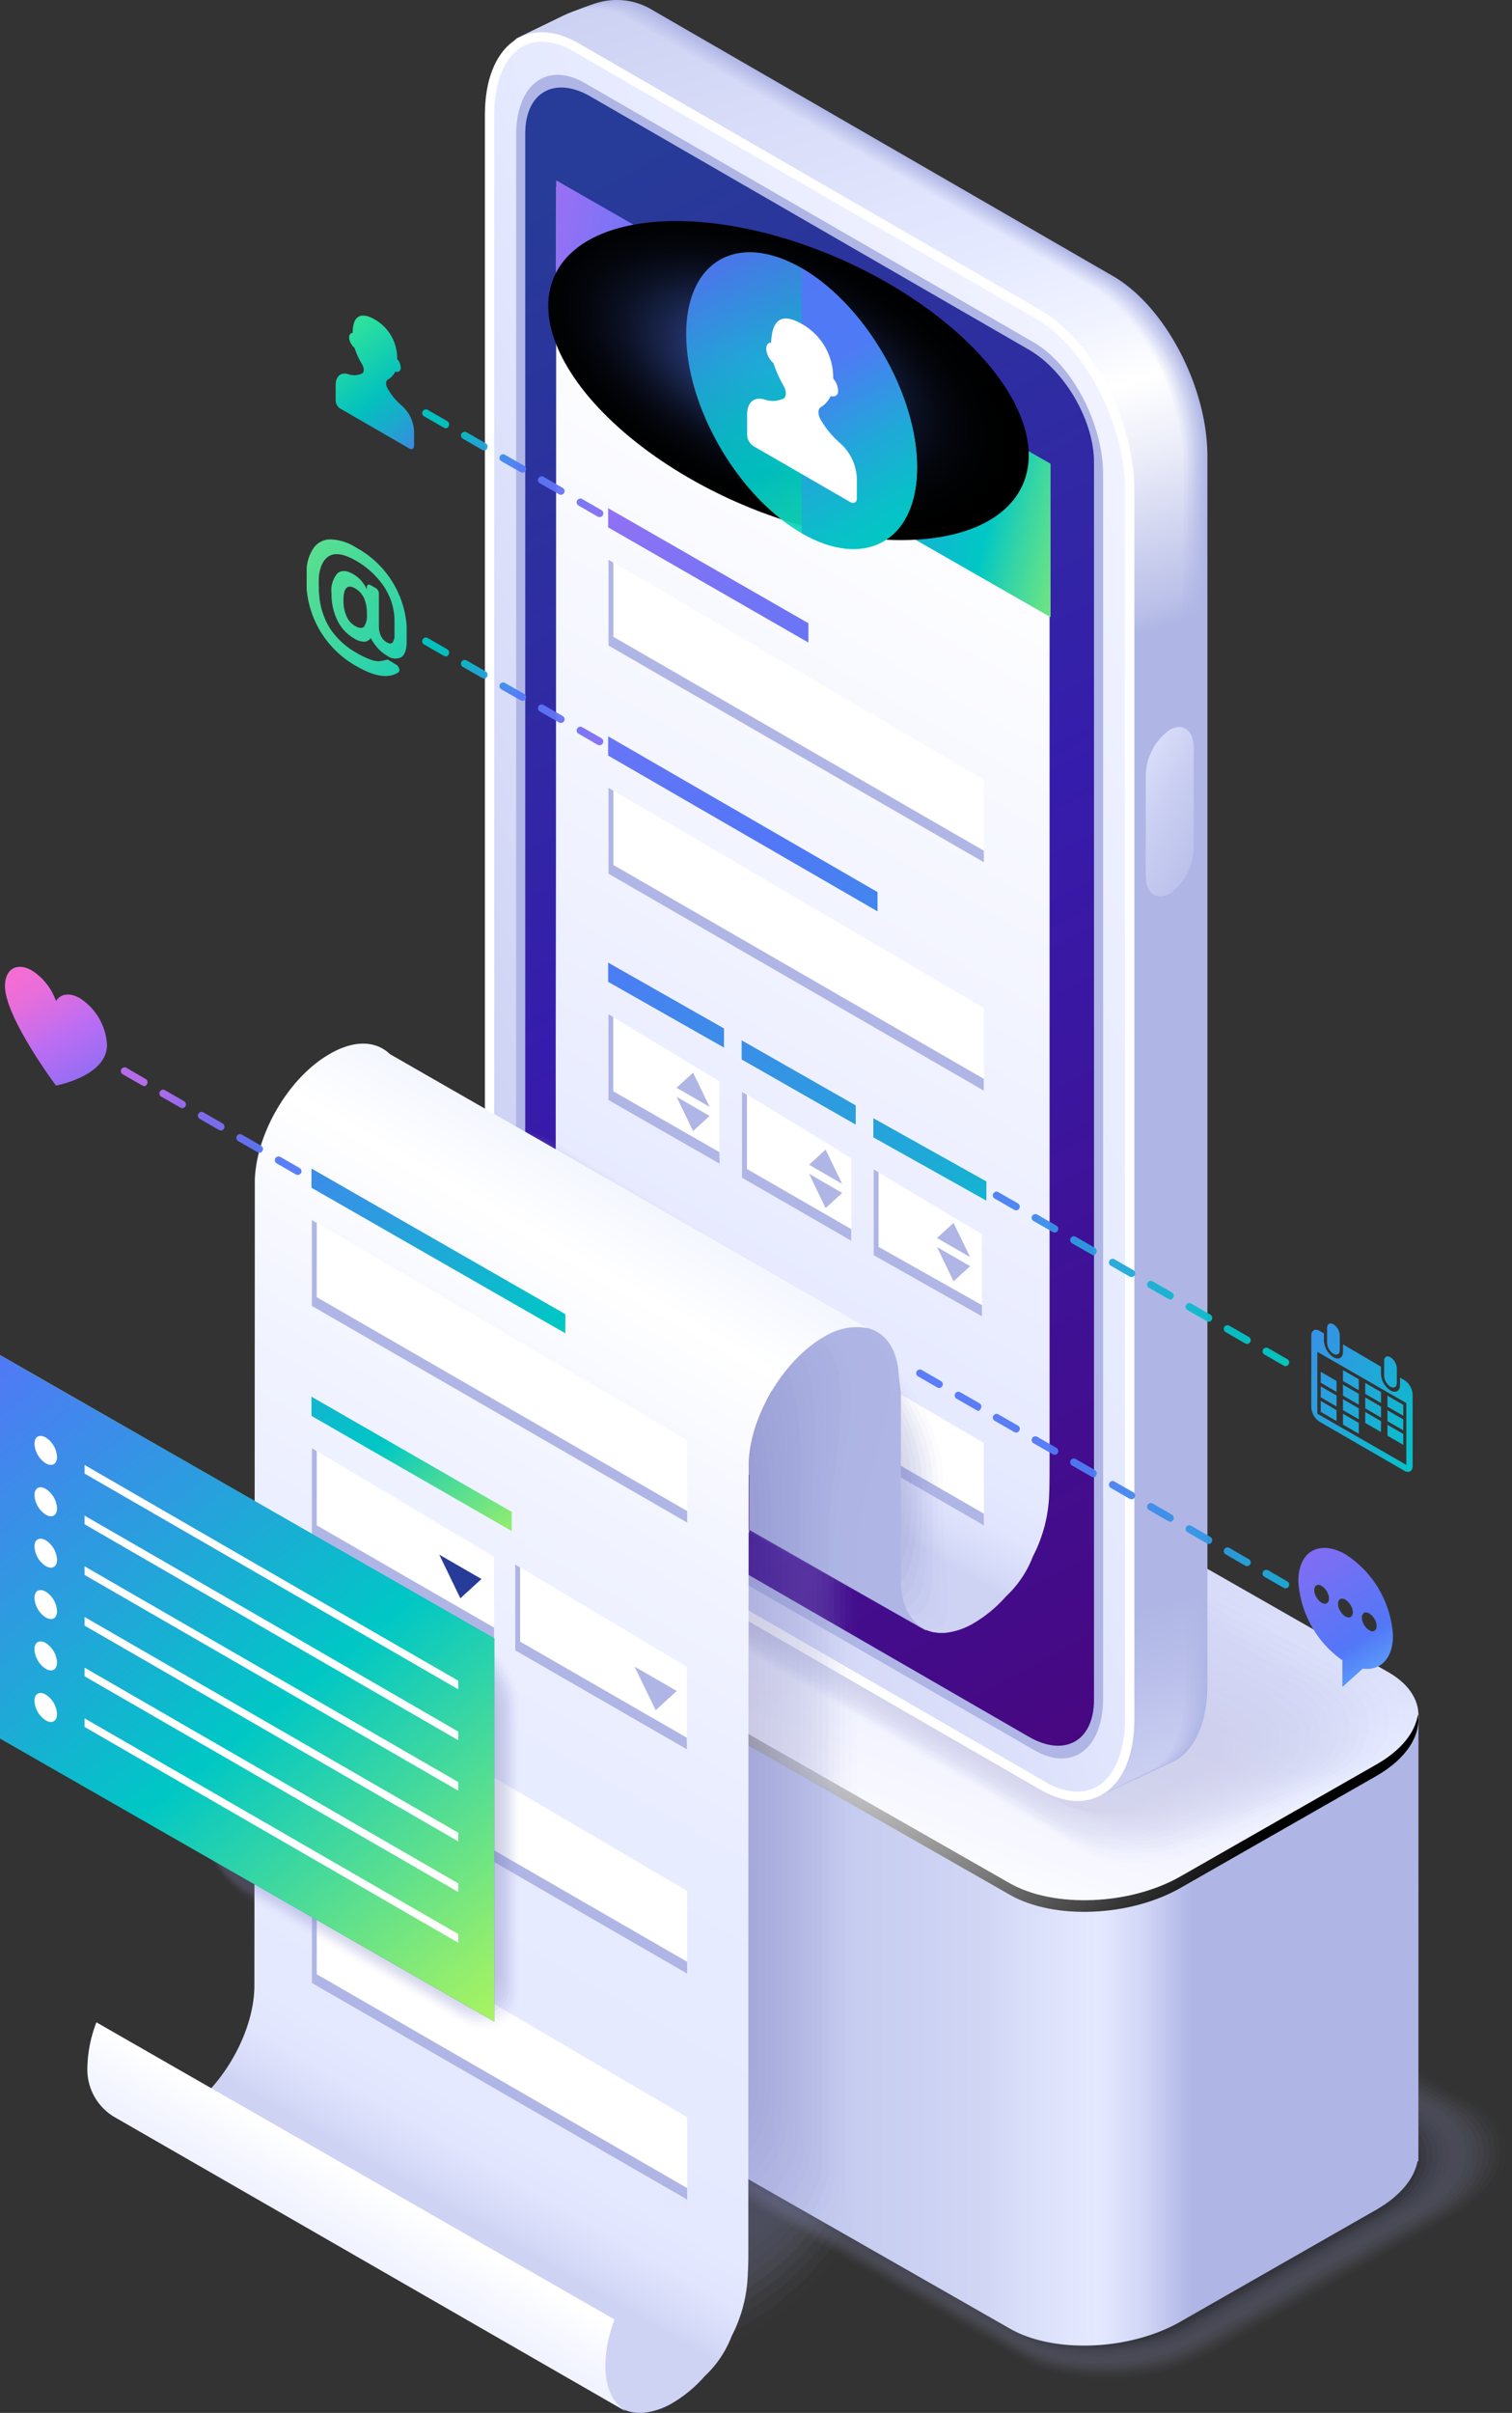 <svg xmlns="http://www.w3.org/2000/svg" xmlns:xlink="http://www.w3.org/1999/xlink" viewBox="0 0 203.87 325.2"><rect x="0" y="0" width="203.87" height="325.2" fill="#333333" stroke="none"/><defs><style>.cls-1{isolation:isolate;}.cls-2,.cls-24{opacity:0.5;}.cls-2,.cls-80{mix-blend-mode:multiply;}.cls-3,.cls-50{fill:#afb6e5;}.cls-3{opacity:0;}.cls-4{fill:#a7adda;opacity:0.02;}.cls-5{fill:#9ea5cf;opacity:0.05;}.cls-6{fill:#969cc4;opacity:0.07;}.cls-7{fill:#8e93b9;opacity:0.1;}.cls-8{fill:#858bae;opacity:0.12;}.cls-9{fill:#7d82a4;opacity:0.14;}.cls-10{fill:#757999;opacity:0.17;}.cls-11{fill:#6c718e;opacity:0.19;}.cls-12{fill:#646883;opacity:0.21;}.cls-13{fill:#5c5f78;opacity:0.24;}.cls-14{fill:#53576d;opacity:0.26;}.cls-15{fill:#4b4e62;opacity:0.29;}.cls-16{fill:#434557;opacity:0.31;}.cls-17{fill:#3a3d4c;opacity:0.33;}.cls-18{fill:#323441;opacity:0.36;}.cls-19{fill:#2a2b37;opacity:0.38;}.cls-20{fill:#21232c;opacity:0.4;}.cls-21{fill:#191a21;opacity:0.43;}.cls-22{fill:#111116;opacity:0.45;}.cls-23{fill:#08090b;opacity:0.48;}.cls-25{fill:url(#linear-gradient);}.cls-26{fill:url(#linear-gradient-2);}.cls-27{mix-blend-mode:color-dodge;fill:url(#Radial_Gradient_1);}.cls-28{opacity:0.2;}.cls-29{fill:#abb2e2;opacity:0.05;}.cls-30,.cls-81{fill:#a7addf;}.cls-30{opacity:0.1;}.cls-31{fill:#a3a9dc;opacity:0.14;}.cls-32{fill:#9fa4d8;opacity:0.19;}.cls-33{fill:#9ba0d5;opacity:0.24;}.cls-34{fill:#979bd2;opacity:0.29;}.cls-35{fill:#9397cf;opacity:0.33;}.cls-36{fill:#8f92cc;opacity:0.38;}.cls-37{fill:#8b8ec9;opacity:0.43;}.cls-38{fill:#8789c6;opacity:0.48;}.cls-39{fill:#8385c2;opacity:0.52;}.cls-40{fill:#7f80bf;opacity:0.57;}.cls-41{fill:#7b7cbc;opacity:0.62;}.cls-42{fill:#7777b9;opacity:0.67;}.cls-43{fill:#7373b6;opacity:0.71;}.cls-44{fill:#6f6eb3;opacity:0.76;}.cls-45{fill:#6b6ab0;opacity:0.81;}.cls-46{fill:#6765ac;opacity:0.86;}.cls-47,.cls-90{fill:#6361a9;}.cls-47{opacity:0.9;}.cls-48{fill:#5f5ca6;opacity:0.95;}.cls-49{fill:#5b58a3;}.cls-51{fill:url(#Degradado_sin_nombre_161);}.cls-52{fill:url(#Degradado_sin_nombre_160);}.cls-53{fill:url(#Degradado_sin_nombre_159);}.cls-54{fill:url(#Degradado_sin_nombre_158);}.cls-55{fill:url(#Degradado_sin_nombre_157);}.cls-56{fill:url(#Degradado_sin_nombre_156);}.cls-57{fill:url(#Degradado_sin_nombre_155);}.cls-58{fill:url(#Degradado_sin_nombre_154);}.cls-59{fill:url(#Degradado_sin_nombre_153);}.cls-60{fill:url(#Degradado_sin_nombre_152);}.cls-61{fill:url(#Degradado_sin_nombre_151);}.cls-62{fill:url(#Degradado_sin_nombre_150);}.cls-63{fill:url(#Degradado_sin_nombre_149);}.cls-64{fill:url(#Degradado_sin_nombre_148);}.cls-65{fill:url(#Degradado_sin_nombre_147);}.cls-66{fill:url(#Degradado_sin_nombre_146);}.cls-67{fill:url(#Degradado_sin_nombre_145);}.cls-68{fill:url(#Degradado_sin_nombre_144);}.cls-69{fill:url(#Degradado_sin_nombre_143);}.cls-70{fill:url(#Degradado_sin_nombre_142);}.cls-71{fill:url(#linear-gradient-3);}.cls-72{fill:#fff;}.cls-73{fill:url(#linear-gradient-4);}.cls-74{fill:url(#linear-gradient-5);}.cls-75{fill:url(#linear-gradient-6);}.cls-76{fill:url(#linear-gradient-7);}.cls-77{fill:url(#linear-gradient-8);}.cls-78{fill:#e6e7e8;}.cls-79{fill:url(#linear-gradient-9);}.cls-80{opacity:0.3;}.cls-81{opacity:0.09;}.cls-82{fill:#a0a5d9;opacity:0.18;}.cls-83{fill:#989cd3;opacity:0.27;}.cls-84{fill:#9094cd;opacity:0.36;}.cls-85{fill:#898bc7;opacity:0.45;}.cls-86{fill:#8183c1;opacity:0.55;}.cls-87{fill:#7a7abb;opacity:0.64;}.cls-88{fill:#7272b5;opacity:0.73;}.cls-89{fill:#6a69af;opacity:0.82;}.cls-90{opacity:0.91;}.cls-91{fill:url(#linear-gradient-10);}.cls-92{fill:url(#linear-gradient-11);}.cls-93{fill:url(#linear-gradient-12);}.cls-94{fill:#273b98;}.cls-95{mix-blend-mode:screen;fill:url(#radial-gradient);}.cls-100,.cls-101,.cls-103,.cls-104,.cls-105,.cls-106,.cls-96,.cls-97{opacity:0.95;}.cls-96{fill:url(#linear-gradient-13);}.cls-97{fill:url(#linear-gradient-14);}.cls-98{fill:url(#linear-gradient-15);}.cls-99{fill:url(#linear-gradient-16);}.cls-100{fill:url(#linear-gradient-17);}.cls-101{fill:url(#linear-gradient-18);}.cls-102{fill:url(#linear-gradient-19);}.cls-103{fill:url(#linear-gradient-20);}.cls-104{fill:url(#linear-gradient-21);}.cls-105{fill:url(#linear-gradient-22);}.cls-106{fill:url(#linear-gradient-23);}.cls-107{fill:url(#linear-gradient-24);}.cls-108{fill:url(#linear-gradient-25);}.cls-109{fill:url(#linear-gradient-26);}</style><linearGradient id="linear-gradient" x1="42.8" y1="245.96" x2="253.11" y2="245.96" gradientUnits="userSpaceOnUse"><stop offset="0" stop-color="#b7bee9"/><stop offset="0.18" stop-color="#bac1eb"/><stop offset="0.33" stop-color="#c5cbef"/><stop offset="0.43" stop-color="#d1d6f5"/><stop offset="0.46" stop-color="#dbe0fa"/><stop offset="0.5" stop-color="#e5e9ff"/><stop offset="0.53" stop-color="#d1d6f6"/><stop offset="0.56" stop-color="#afb6e5"/><stop offset="1" stop-color="#afb6e5"/></linearGradient><linearGradient id="linear-gradient-2" x1="141.4" y1="151.69" x2="104.07" y2="248.04" gradientUnits="userSpaceOnUse"><stop offset="0" stop-color="#afb6e5"/><stop offset="0.14" stop-color="#b6bce8"/><stop offset="0.35" stop-color="#c8cdf1"/><stop offset="0.58" stop-color="#e5e9ff"/><stop offset="0.86" stop-color="#f5f6ff"/><stop offset="1" stop-color="#fff"/></linearGradient><radialGradient id="Radial_Gradient_1" cx="117.02" cy="227.62" r="56.6" gradientUnits="userSpaceOnUse"><stop offset="0" stop-color="#fff"/><stop offset="1"/></radialGradient><linearGradient id="Degradado_sin_nombre_161" x1="78.65" y1="1.54" x2="155.93" y2="240.07" gradientUnits="userSpaceOnUse"><stop offset="0" stop-color="#b0b7e6"/><stop offset="0.19" stop-color="#b2b8e6"/><stop offset="0.28" stop-color="#b3b9e6"/><stop offset="0.41" stop-color="#afb6e5"/><stop offset="0.91" stop-color="#afb6e5"/><stop offset="1" stop-color="#b0b7e6"/></linearGradient><linearGradient id="Degradado_sin_nombre_160" x1="78.58" y1="1.57" x2="155.85" y2="240.1" gradientUnits="userSpaceOnUse"><stop offset="0" stop-color="#b2b9e6"/><stop offset="0.19" stop-color="#b4bbe7"/><stop offset="0.28" stop-color="#b7bde7"/><stop offset="0.41" stop-color="#afb6e5"/><stop offset="0.91" stop-color="#afb6e5"/><stop offset="1" stop-color="#b2b9e6"/></linearGradient><linearGradient id="Degradado_sin_nombre_159" x1="78.5" y1="1.6" x2="155.77" y2="240.12" gradientUnits="userSpaceOnUse"><stop offset="0" stop-color="#b3bae7"/><stop offset="0.19" stop-color="#b7bde9"/><stop offset="0.28" stop-color="#bac0e9"/><stop offset="0.41" stop-color="#afb6e5"/><stop offset="0.91" stop-color="#afb6e5"/><stop offset="1" stop-color="#b3bae7"/></linearGradient><linearGradient id="Degradado_sin_nombre_158" x1="78.43" y1="1.63" x2="155.69" y2="240.15" gradientUnits="userSpaceOnUse"><stop offset="0" stop-color="#b5bbe8"/><stop offset="0.19" stop-color="#b9c0ea"/><stop offset="0.28" stop-color="#bec4ea"/><stop offset="0.41" stop-color="#afb6e5"/><stop offset="0.91" stop-color="#afb6e5"/><stop offset="1" stop-color="#b5bbe8"/></linearGradient><linearGradient id="Degradado_sin_nombre_157" x1="78.35" y1="1.66" x2="155.61" y2="240.17" gradientUnits="userSpaceOnUse"><stop offset="0" stop-color="#b6bde8"/><stop offset="0.19" stop-color="#bcc2eb"/><stop offset="0.28" stop-color="#c2c7eb"/><stop offset="0.41" stop-color="#afb6e5"/><stop offset="0.91" stop-color="#afb6e5"/><stop offset="1" stop-color="#b6bde8"/></linearGradient><linearGradient id="Degradado_sin_nombre_156" x1="78.27" y1="1.69" x2="155.54" y2="240.2" gradientUnits="userSpaceOnUse"><stop offset="0" stop-color="#b8bee9"/><stop offset="0.19" stop-color="#bec5ec"/><stop offset="0.28" stop-color="#c6cbec"/><stop offset="0.39" stop-color="#b2b9e6"/><stop offset="0.41" stop-color="#afb6e5"/><stop offset="0.91" stop-color="#afb6e5"/><stop offset="1" stop-color="#b8bee9"/></linearGradient><linearGradient id="Degradado_sin_nombre_155" x1="78.2" y1="1.73" x2="155.46" y2="240.23" gradientUnits="userSpaceOnUse"><stop offset="0" stop-color="#b9bfea"/><stop offset="0.19" stop-color="#c1c7ee"/><stop offset="0.28" stop-color="#caceee"/><stop offset="0.38" stop-color="#b6bde7"/><stop offset="0.41" stop-color="#afb6e5"/><stop offset="0.91" stop-color="#afb6e5"/><stop offset="1" stop-color="#b9bfea"/></linearGradient><linearGradient id="Degradado_sin_nombre_154" x1="78.12" y1="1.76" x2="155.38" y2="240.25" gradientUnits="userSpaceOnUse"><stop offset="0" stop-color="#bac1ea"/><stop offset="0.19" stop-color="#c4c9ef"/><stop offset="0.28" stop-color="#cdd2ef"/><stop offset="0.37" stop-color="#b9c0e8"/><stop offset="0.41" stop-color="#afb6e5"/><stop offset="0.91" stop-color="#afb6e5"/><stop offset="1" stop-color="#bac1ea"/><stop offset="1" stop-color="#bac1ea"/></linearGradient><linearGradient id="Degradado_sin_nombre_153" x1="78.05" y1="1.79" x2="155.3" y2="240.28" gradientUnits="userSpaceOnUse"><stop offset="0" stop-color="#bcc2eb"/><stop offset="0.19" stop-color="#c6ccf0"/><stop offset="0.28" stop-color="#d0d4f0"/><stop offset="0.28" stop-color="#d1d5f0"/><stop offset="0.36" stop-color="#bdc3ea"/><stop offset="0.41" stop-color="#afb6e5"/><stop offset="0.91" stop-color="#afb6e5"/><stop offset="0.99" stop-color="#bac0ea"/><stop offset="1" stop-color="#bcc2eb"/></linearGradient><linearGradient id="Degradado_sin_nombre_152" x1="77.97" y1="1.82" x2="155.23" y2="240.3" gradientUnits="userSpaceOnUse"><stop offset="0" stop-color="#bdc3ec"/><stop offset="0.19" stop-color="#c9cef1"/><stop offset="0.27" stop-color="#d3d7f1"/><stop offset="0.28" stop-color="#d5d9f1"/><stop offset="0.35" stop-color="#c1c7eb"/><stop offset="0.41" stop-color="#afb6e5"/><stop offset="0.91" stop-color="#afb6e5"/><stop offset="0.98" stop-color="#bac0ea"/><stop offset="1" stop-color="#bdc3ec"/></linearGradient><linearGradient id="Degradado_sin_nombre_151" x1="77.9" y1="1.85" x2="155.15" y2="240.33" gradientUnits="userSpaceOnUse"><stop offset="0" stop-color="#bfc5ec"/><stop offset="0.19" stop-color="#cbd1f3"/><stop offset="0.26" stop-color="#d5d9f3"/><stop offset="0.28" stop-color="#d9dcf3"/><stop offset="0.35" stop-color="#c5caec"/><stop offset="0.41" stop-color="#afb6e5"/><stop offset="0.91" stop-color="#afb6e5"/><stop offset="0.98" stop-color="#bac0ea"/><stop offset="1" stop-color="#bfc5ec"/></linearGradient><linearGradient id="Degradado_sin_nombre_150" x1="77.82" y1="1.88" x2="155.07" y2="240.35" gradientUnits="userSpaceOnUse"><stop offset="0" stop-color="#c0c6ed"/><stop offset="0.19" stop-color="#ced3f4"/><stop offset="0.26" stop-color="#d8dcf4"/><stop offset="0.28" stop-color="#dde0f4"/><stop offset="0.34" stop-color="#c9ceee"/><stop offset="0.41" stop-color="#afb6e5"/><stop offset="0.91" stop-color="#afb6e5"/><stop offset="0.97" stop-color="#bac0ea"/><stop offset="1" stop-color="#c0c6ed"/></linearGradient><linearGradient id="Degradado_sin_nombre_149" x1="77.75" y1="1.92" x2="154.99" y2="240.38" gradientUnits="userSpaceOnUse"><stop offset="0" stop-color="#c2c7ee"/><stop offset="0.19" stop-color="#d0d6f5"/><stop offset="0.25" stop-color="#dadef5"/><stop offset="0.28" stop-color="#e1e3f5"/><stop offset="0.34" stop-color="#cdd1ef"/><stop offset="0.41" stop-color="#afb6e5"/><stop offset="0.91" stop-color="#afb6e5"/><stop offset="0.97" stop-color="#bac0ea"/><stop offset="1" stop-color="#c2c7ee"/></linearGradient><linearGradient id="Degradado_sin_nombre_148" x1="77.67" y1="1.95" x2="154.92" y2="240.4" gradientUnits="userSpaceOnUse"><stop offset="0" stop-color="#c3c9ee"/><stop offset="0.19" stop-color="#d3d8f6"/><stop offset="0.25" stop-color="#dde1f6"/><stop offset="0.28" stop-color="#e4e7f6"/><stop offset="0.34" stop-color="#d0d5f0"/><stop offset="0.41" stop-color="#afb6e5"/><stop offset="0.91" stop-color="#afb6e5"/><stop offset="0.97" stop-color="#bac0ea"/><stop offset="1" stop-color="#c3c9ee"/></linearGradient><linearGradient id="Degradado_sin_nombre_147" x1="77.59" y1="1.98" x2="154.84" y2="240.43" gradientUnits="userSpaceOnUse"><stop offset="0" stop-color="#c4caef"/><stop offset="0.19" stop-color="#d6daf8"/><stop offset="0.25" stop-color="#e0e3f8"/><stop offset="0.28" stop-color="#e8eaf8"/><stop offset="0.33" stop-color="#d4d8f1"/><stop offset="0.41" stop-color="#afb6e5"/><stop offset="0.91" stop-color="#afb6e5"/><stop offset="0.96" stop-color="#bac0ea"/><stop offset="1" stop-color="#c4caef"/></linearGradient><linearGradient id="Degradado_sin_nombre_146" x1="77.52" y1="2.01" x2="154.76" y2="240.45" gradientUnits="userSpaceOnUse"><stop offset="0" stop-color="#c6cbf0"/><stop offset="0.19" stop-color="#d8ddf9"/><stop offset="0.25" stop-color="#e2e6f9"/><stop offset="0.28" stop-color="#eceef9"/><stop offset="0.33" stop-color="#d8dcf3"/><stop offset="0.41" stop-color="#afb6e5"/><stop offset="0.91" stop-color="#afb6e5"/><stop offset="0.96" stop-color="#bac0ea"/><stop offset="1" stop-color="#c6cbf0"/></linearGradient><linearGradient id="Degradado_sin_nombre_145" x1="77.44" y1="2.04" x2="154.68" y2="240.48" gradientUnits="userSpaceOnUse"><stop offset="0" stop-color="#c7cdf0"/><stop offset="0.19" stop-color="#dbdffa"/><stop offset="0.24" stop-color="#e5e8fa"/><stop offset="0.28" stop-color="#f0f1fa"/><stop offset="0.33" stop-color="#dcdff4"/><stop offset="0.41" stop-color="#afb6e5"/><stop offset="0.91" stop-color="#afb6e5"/><stop offset="0.96" stop-color="#bac0ea"/><stop offset="1" stop-color="#c7cdf0"/></linearGradient><linearGradient id="Degradado_sin_nombre_144" x1="77.37" y1="2.07" x2="154.6" y2="240.5" gradientUnits="userSpaceOnUse"><stop offset="0" stop-color="#c9cef1"/><stop offset="0.19" stop-color="#dde2fb"/><stop offset="0.24" stop-color="#e7eafb"/><stop offset="0.28" stop-color="#f4f5fb"/><stop offset="0.33" stop-color="#e0e3f5"/><stop offset="0.41" stop-color="#afb6e5"/><stop offset="0.91" stop-color="#afb6e5"/><stop offset="0.96" stop-color="#bac0ea"/><stop offset="1" stop-color="#c9cef1"/></linearGradient><linearGradient id="Degradado_sin_nombre_143" x1="77.29" y1="2.11" x2="154.53" y2="240.53" gradientUnits="userSpaceOnUse"><stop offset="0" stop-color="#cacff2"/><stop offset="0.19" stop-color="#e0e4fd"/><stop offset="0.24" stop-color="#eaedfd"/><stop offset="0.28" stop-color="#f7f8fd"/><stop offset="0.32" stop-color="#e3e6f6"/><stop offset="0.41" stop-color="#b1b8e6"/><stop offset="0.41" stop-color="#afb6e5"/><stop offset="0.91" stop-color="#afb6e5"/><stop offset="0.95" stop-color="#bac0ea"/><stop offset="1" stop-color="#cacff2"/></linearGradient><linearGradient id="Degradado_sin_nombre_142" x1="77.22" y1="2.14" x2="154.45" y2="240.55" gradientUnits="userSpaceOnUse"><stop offset="0" stop-color="#ccd1f2"/><stop offset="0.19" stop-color="#e2e7fe"/><stop offset="0.24" stop-color="#eceffe"/><stop offset="0.28" stop-color="#fbfcfe"/><stop offset="0.32" stop-color="#e7eaf8"/><stop offset="0.4" stop-color="#b5bbe7"/><stop offset="0.41" stop-color="#afb6e5"/><stop offset="0.91" stop-color="#afb6e5"/><stop offset="0.95" stop-color="#bac0ea"/><stop offset="1" stop-color="#ccd1f2"/></linearGradient><linearGradient id="linear-gradient-3" x1="77.14" y1="2.17" x2="154.37" y2="240.58" gradientUnits="userSpaceOnUse"><stop offset="0" stop-color="#cdd2f3"/><stop offset="0.19" stop-color="#e5e9ff"/><stop offset="0.24" stop-color="#eff2ff"/><stop offset="0.28" stop-color="#fff"/><stop offset="0.32" stop-color="#ebedf9"/><stop offset="0.4" stop-color="#b9bfe8"/><stop offset="0.41" stop-color="#afb6e5"/><stop offset="0.91" stop-color="#afb6e5"/><stop offset="0.95" stop-color="#bac0ea"/><stop offset="1" stop-color="#cdd2f3"/></linearGradient><linearGradient id="linear-gradient-4" x1="-45.44" y1="186.81" x2="227.07" y2="75.29" xlink:href="#linear-gradient-2"/><linearGradient id="linear-gradient-5" x1="60.64" y1="31.01" x2="181.08" y2="260.66" gradientUnits="userSpaceOnUse"><stop offset="0.01" stop-color="#273b98"/><stop offset="0.23" stop-color="#2f2ba2"/><stop offset="0.4" stop-color="#361cac"/><stop offset="0.77" stop-color="#440b89"/><stop offset="1" stop-color="#4e0070"/></linearGradient><linearGradient id="linear-gradient-6" x1="171.16" y1="116.6" x2="131.95" y2="95.59" xlink:href="#linear-gradient-2"/><linearGradient id="linear-gradient-7" x1="72.03" y1="178.51" x2="135.16" y2="69.17" gradientUnits="userSpaceOnUse"><stop offset="0" stop-color="#ced3f4"/><stop offset="0.01" stop-color="#d3d8f7"/><stop offset="0.06" stop-color="#e1e5fd"/><stop offset="0.1" stop-color="#e5e9ff"/><stop offset="0.25" stop-color="#eaedff"/><stop offset="1" stop-color="#fff"/></linearGradient><linearGradient id="linear-gradient-8" x1="144.82" y1="103.92" x2="51.29" y2="80.99" gradientUnits="userSpaceOnUse"><stop offset="0.01" stop-color="#b4f759"/><stop offset="0.05" stop-color="#90ed6f"/><stop offset="0.15" stop-color="#35d5a5"/><stop offset="0.2" stop-color="#00c7c5"/><stop offset="0.41" stop-color="#2d9be0"/><stop offset="0.6" stop-color="#5277f7"/><stop offset="0.66" stop-color="#5b76f7"/><stop offset="0.77" stop-color="#7374f6"/><stop offset="0.9" stop-color="#9a70f4"/><stop offset="1" stop-color="#bb6df3"/></linearGradient><linearGradient id="linear-gradient-9" x1="149.1" y1="213.1" x2="66.1" y2="50.76" xlink:href="#linear-gradient-8"/><linearGradient id="linear-gradient-10" x1="37.97" y1="284.4" x2="102.84" y2="172.04" gradientUnits="userSpaceOnUse"><stop offset="0" stop-color="#ced3f4"/><stop offset="0.01" stop-color="#d3d8f7"/><stop offset="0.06" stop-color="#e1e5fd"/><stop offset="0.1" stop-color="#e5e9ff"/><stop offset="0.45" stop-color="#e8ecff"/><stop offset="0.72" stop-color="#f2f4ff"/><stop offset="0.92" stop-color="#fff"/><stop offset="1" stop-color="#f5f7ff"/></linearGradient><linearGradient id="linear-gradient-11" x1="32.94" y1="325.52" x2="50.94" y2="294.85" gradientUnits="userSpaceOnUse"><stop offset="0" stop-color="#ced3f4"/><stop offset="0.02" stop-color="#d3d8f7"/><stop offset="0.1" stop-color="#e1e5fd"/><stop offset="0.17" stop-color="#e5e9ff"/><stop offset="0.52" stop-color="#e8ecff"/><stop offset="0.79" stop-color="#f2f4ff"/><stop offset="1" stop-color="#fff"/></linearGradient><linearGradient id="linear-gradient-12" x1="75.68" y1="208.41" x2="5.68" y2="105.74" xlink:href="#linear-gradient-8"/><radialGradient id="radial-gradient" cx="648.67" cy="313.01" r="15.75" gradientTransform="matrix(0, 2.19, -1.13, 0, 460.38, -1372.48)" gradientUnits="userSpaceOnUse"><stop offset="0" stop-color="#5277f7"/><stop offset="0" stop-color="#5277f6"/><stop offset="0.12" stop-color="#3f5bbd"/><stop offset="0.24" stop-color="#2e438b"/><stop offset="0.36" stop-color="#202e60"/><stop offset="0.49" stop-color="#141e3e"/><stop offset="0.61" stop-color="#0b1123"/><stop offset="0.74" stop-color="#05070f"/><stop offset="0.87" stop-color="#010204"/><stop offset="1"/></radialGradient><linearGradient id="linear-gradient-13" x1="120.69" y1="78.95" x2="92.56" y2="23.24" gradientTransform="translate(42.03 -47.17) rotate(30.31)" gradientUnits="userSpaceOnUse"><stop offset="0.01" stop-color="#2be9a3"/><stop offset="0.29" stop-color="#07cdbf"/><stop offset="0.34" stop-color="#00c7c5"/><stop offset="0.44" stop-color="#09beca"/><stop offset="0.59" stop-color="#21a7d9"/><stop offset="0.77" stop-color="#4881f1"/><stop offset="0.82" stop-color="#5277f7"/></linearGradient><linearGradient id="linear-gradient-14" x1="130.13" y1="88.69" x2="103.67" y2="42.45" gradientTransform="matrix(1, 0, 0, 1, 0, 0)" xlink:href="#linear-gradient-13"/><linearGradient id="linear-gradient-15" x1="1.36" y1="183.63" x2="66.6" y2="273.1" gradientUnits="userSpaceOnUse"><stop offset="0.01" stop-color="#b4f759"/><stop offset="0.11" stop-color="#90ed6f"/><stop offset="0.33" stop-color="#35d5a5"/><stop offset="0.46" stop-color="#00c7c5"/><stop offset="0.72" stop-color="#2d9be0"/><stop offset="0.96" stop-color="#5277f7"/></linearGradient><linearGradient id="linear-gradient-16" x1="71.05" y1="275.29" x2="-4.95" y2="178.96" xlink:href="#linear-gradient-15"/><linearGradient id="linear-gradient-17" x1="195.95" y1="202.16" x2="119.78" y2="148.32" gradientTransform="matrix(1, 0, 0, 1, 0, 0)" xlink:href="#linear-gradient-13"/><linearGradient id="linear-gradient-18" x1="66.77" y1="55.66" x2="72.42" y2="71.86" gradientUnits="userSpaceOnUse"><stop offset="0.01" stop-color="#00c7c5"/><stop offset="0.22" stop-color="#24a4db"/><stop offset="0.47" stop-color="#5277f7"/><stop offset="0.62" stop-color="#5b75f6"/><stop offset="0.87" stop-color="#7370f4"/><stop offset="1" stop-color="#836df3"/></linearGradient><linearGradient id="linear-gradient-19" x1="11.01" y1="54.39" x2="278.34" y2="252.39" xlink:href="#linear-gradient-8"/><linearGradient id="linear-gradient-20" x1="237.2" y1="258.09" x2="123.37" y2="182.59" gradientTransform="matrix(1, 0, 0, 1, 0, 0)" xlink:href="#linear-gradient-13"/><linearGradient id="linear-gradient-21" x1="45.68" y1="45.79" x2="65.43" y2="69.79" gradientUnits="userSpaceOnUse"><stop offset="0.01" stop-color="#2be9a3"/><stop offset="0.25" stop-color="#07cdbf"/><stop offset="0.3" stop-color="#00c7c5"/><stop offset="0.48" stop-color="#24a4db"/><stop offset="0.68" stop-color="#5277f7"/><stop offset="0.77" stop-color="#5b75f6"/><stop offset="0.92" stop-color="#7370f4"/><stop offset="1" stop-color="#836df3"/></linearGradient><linearGradient id="linear-gradient-22" x1="66.77" y1="86.41" x2="72.42" y2="102.61" xlink:href="#linear-gradient-18"/><linearGradient id="linear-gradient-23" x1="26.1" y1="144.33" x2="31.75" y2="160.53" gradientUnits="userSpaceOnUse"><stop offset="0.01" stop-color="#bb6df3"/><stop offset="0.23" stop-color="#976df3"/><stop offset="0.34" stop-color="#836df3"/><stop offset="0.48" stop-color="#7a6ff4"/><stop offset="0.7" stop-color="#6274f6"/><stop offset="0.82" stop-color="#5277f7"/></linearGradient><linearGradient id="linear-gradient-24" x1="210.09" y1="204.55" x2="133.76" y2="156.55" xlink:href="#linear-gradient-8"/><linearGradient id="linear-gradient-25" x1="3.18" y1="129.68" x2="13.48" y2="147.38" gradientUnits="userSpaceOnUse"><stop offset="0.06" stop-color="#f36dd4"/><stop offset="0.2" stop-color="#e96dda"/><stop offset="0.43" stop-color="#cd6de9"/><stop offset="0.55" stop-color="#bb6df3"/><stop offset="1" stop-color="#836df3"/></linearGradient><linearGradient id="linear-gradient-26" x1="176.1" y1="208.99" x2="189.56" y2="230.65" gradientUnits="userSpaceOnUse"><stop offset="0" stop-color="#836df3"/><stop offset="0.55" stop-color="#5277f7"/><stop offset="1" stop-color="#6cf"/></linearGradient></defs><g class="cls-1"><g id="Capa_2" data-name="Capa 2"><g id="Layer_1" data-name="Layer 1"><g class="cls-2"><path class="cls-3" d="M137.77,318.4,41.12,263.14c-6.81-3.93-6-10.8,1.91-15.34l33-18.88c7.86-4.54,19.76-5,26.56-1.1l96.66,55.26c6.8,3.93,5.95,10.8-1.91,15.34l-33,18.88C156.47,321.84,144.58,322.33,137.77,318.4Z"/><path class="cls-4" d="M137.76,318.11l-96.15-55c-6.75-3.9-5.9-10.71,1.89-15.2l32.57-18.62c7.79-4.5,19.58-5,26.33-1.09l96.15,55c6.75,3.9,5.9,10.7-1.89,15.2L164.09,317C156.29,321.52,144.5,322,137.76,318.11Z"/><path class="cls-5" d="M137.74,317.81,42.1,263.13c-6.69-3.86-5.85-10.6,1.87-15.06l32.11-18.35c7.72-4.46,19.41-4.94,26.1-1.08l95.64,54.68c6.69,3.86,5.85,10.61-1.87,15.07l-32.11,18.34C156.12,321.19,144.43,321.68,137.74,317.81Z"/><path class="cls-6" d="M137.73,317.52,42.59,263.13c-6.63-3.83-5.8-10.51,1.85-14.93l31.65-18.08c7.65-4.42,19.23-4.9,25.86-1.07l95.14,54.39c6.63,3.83,5.8,10.51-1.85,14.93l-31.65,18.08C155.94,320.87,144.36,321.35,137.73,317.52Z"/><path class="cls-7" d="M137.72,317.23l-94.64-54.1c-6.57-3.79-5.75-10.42,1.84-14.8L76.1,230.52c7.58-4.38,19.06-4.85,25.63-1.06l94.64,54.1c6.57,3.79,5.74,10.42-1.84,14.8l-31.18,17.81C155.76,320.55,144.29,321,137.72,317.23Z"/><path class="cls-8" d="M137.7,316.93l-94.13-53.8c-6.51-3.76-5.7-10.33,1.82-14.67L76.1,230.92c7.52-4.34,18.89-4.81,25.4-1l94.14,53.81c6.51,3.76,5.69,10.32-1.83,14.66L163.1,315.88C155.59,320.22,144.21,320.69,137.7,316.93Z"/><path class="cls-9" d="M137.69,316.64,44.06,263.12c-6.45-3.72-5.64-10.23,1.8-14.53l30.25-17.27c7.45-4.3,18.72-4.77,25.17-1l93.63,53.52c6.45,3.72,5.64,10.23-1.81,14.53L162.86,315.6C155.41,319.9,144.14,320.37,137.69,316.64Z"/><path class="cls-10" d="M137.68,316.35,44.55,263.12c-6.39-3.69-5.59-10.14,1.79-14.4l29.78-17c7.38-4.26,18.54-4.72,24.93-1l93.13,53.23c6.39,3.69,5.59,10.13-1.79,14.39l-29.78,17C155.23,319.58,144.07,320,137.68,316.35Z"/><path class="cls-11" d="M137.66,316.05,45,263.12c-6.33-3.66-5.54-10,1.77-14.26l29.32-16.74c7.31-4.22,18.37-4.68,24.7-1L193.46,284c6.33,3.65,5.53,10-1.78,14.26L162.37,315C155.05,319.25,144,319.71,137.66,316.05Z"/><path class="cls-12" d="M137.65,315.76,45.53,263.11c-6.28-3.62-5.49-9.94,1.75-14.12l28.85-16.47c7.25-4.18,18.2-4.63,24.48-1l92.12,52.64c6.27,3.63,5.48,10-1.76,14.13l-28.85,16.47C154.88,318.93,143.92,319.38,137.65,315.76Z"/><path class="cls-13" d="M137.64,315.47,46,263.11c-6.22-3.59-5.44-9.85,1.74-14l28.38-16.2c7.18-4.14,18-4.59,24.24-1L192,284.27c6.21,3.59,5.43,9.86-1.74,14l-28.39,16.19C154.7,318.61,143.85,319.06,137.64,315.47Z"/><path class="cls-14" d="M137.62,315.18,46.51,263.11c-6.16-3.55-5.38-9.76,1.72-13.86l27.92-15.93c7.11-4.1,17.85-4.55,24-1l91.11,52.06c6.16,3.56,5.38,9.76-1.72,13.86l-27.92,15.93C154.52,318.28,143.78,318.73,137.62,315.18Z"/><path class="cls-15" d="M137.61,314.88,47,263.11c-6.1-3.52-5.33-9.67,1.7-13.73l27.46-15.66c7-4.06,17.68-4.5,23.77-1l90.62,51.77c6.09,3.52,5.33,9.67-1.71,13.73L161.38,313.9C154.35,318,143.7,318.4,137.61,314.88Z"/><path class="cls-16" d="M137.6,314.59,47.49,263.1c-6-3.48-5.28-9.57,1.69-13.59l27-15.39c7-4,17.5-4.46,23.54-1l90.11,51.48c6,3.48,5.28,9.57-1.69,13.59l-27,15.39C154.17,317.64,143.63,318.07,137.6,314.59Z"/><path class="cls-17" d="M137.58,314.3,48,263.1c-6-3.45-5.23-9.47,1.67-13.46l26.52-15.12c6.9-4,17.34-4.41,23.31-1l89.61,51.19c6,3.45,5.23,9.47-1.67,13.46l-26.53,15.12C154,317.31,143.56,317.74,137.58,314.3Z"/><path class="cls-18" d="M137.57,314l-89.1-50.9c-5.92-3.42-5.18-9.38,1.65-13.33l26.06-14.85C83,231,93.34,230.55,99.26,234l89.1,50.9c5.92,3.41,5.18,9.38-1.65,13.32l-26.06,14.86C153.82,317,143.49,317.42,137.57,314Z"/><path class="cls-19" d="M137.56,313.71,49,263.1c-5.86-3.39-5.12-9.29,1.64-13.19l25.59-14.59c6.76-3.9,17-4.33,22.84-.95L187.64,285c5.85,3.38,5.12,9.28-1.64,13.19l-25.6,14.58C153.64,316.67,143.41,317.09,137.56,313.71Z"/><path class="cls-20" d="M137.54,313.42,49.45,263.09c-5.8-3.34-5.07-9.19,1.62-13L76.2,235.72c6.69-3.86,16.81-4.28,22.61-.94l88.1,50.33c5.79,3.34,5.07,9.19-1.63,13.05l-25.12,14.32C153.46,316.34,143.34,316.76,137.54,313.42Z"/><path class="cls-21" d="M137.53,313.12l-87.59-50c-5.74-3.31-5-9.1,1.6-12.92l24.67-14c6.62-3.82,16.64-4.24,22.38-.93l87.59,50c5.74,3.31,5,9.09-1.61,12.92l-24.66,14C153.29,316,143.27,316.43,137.53,313.12Z"/><path class="cls-22" d="M137.52,312.83,50.43,263.09c-5.68-3.28-5-9,1.59-12.79l24.19-13.78c6.56-3.78,16.47-4.19,22.15-.92l87.09,49.75c5.68,3.27,5,9-1.59,12.78l-24.2,13.78C153.11,315.7,143.19,316.11,137.52,312.83Z"/><path class="cls-23" d="M137.5,312.54,50.92,263.08c-5.62-3.24-4.92-8.9,1.57-12.65l23.73-13.51c6.49-3.74,16.3-4.15,21.92-.91l86.59,49.46c5.61,3.24,4.91,8.9-1.58,12.65l-23.73,13.51C152.93,315.37,143.12,315.78,137.5,312.54Z"/><path class="cls-24" d="M137.49,312.24,51.41,263.08c-5.56-3.21-4.87-8.81,1.55-12.52l23.27-13.24c6.42-3.7,16.12-4.11,21.68-.9L184,285.58c5.56,3.21,4.86,8.82-1.56,12.52l-23.27,13.24C152.76,315.05,143.05,315.45,137.49,312.24Z"/></g><path class="cls-25" d="M191.26,231.37H190a9.27,9.27,0,0,0-2.72-2.29l-89.33-51c-5.94-3.43-16.32-3-23.18,1L48.47,194a13.7,13.7,0,0,0-4.15,3.51H42.8v60h0c.19,2,1.49,3.87,4,5.31l89.33,51c5.94,3.43,16.32,3,23.18-1l26.26-15c3.26-1.88,5.12-4.22,5.56-6.53h.12Z"/><path class="cls-26" d="M136.14,254.78l-89.33-51c-5.94-3.43-5.2-9.42,1.66-13.38l26.27-15c6.86-4,17.24-4.4,23.18-1l89.33,51c5.94,3.43,5.2,9.42-1.67,13.38l-26.26,15C152.46,257.78,142.08,258.21,136.14,254.78Z"/><path class="cls-27" d="M185.58,237.81l-26.26,15c-6.86,4-17.24,4.39-23.18,1l-89.33-51c-2.39-1.38-3.68-3.17-3.94-5.08-.37,2.47.91,4.88,3.94,6.63l89.33,51c5.94,3.43,16.32,3,23.18-1l26.26-15c4.11-2.37,6-5.47,5.61-8.31C190.84,233.43,189,235.86,185.58,237.81Z"/><g class="cls-28"><path class="cls-3" d="M154.57,252.15a15,15,0,0,1-7.48-1.81L109,227.88,70.94,205.41a7.93,7.93,0,0,1-4.3-6.84c0-3,1.89-5.87,5.17-7.76l14.52-13.29a18.43,18.43,0,0,1,9.09-2.31,15,15,0,0,1,7.48,1.8l42,23.61,42,23.61a7.91,7.91,0,0,1,4.3,6.84c0,3-1.89,5.86-5.17,7.76l-22.45,11A18.43,18.43,0,0,1,154.57,252.15Z"/><path class="cls-29" d="M71.9,191.06l6.56-5.89c.1-.06,7.77-7,7.89-7a17.64,17.64,0,0,1,6.07-1.93,21.27,21.27,0,0,1,2.89-.16,15.23,15.23,0,0,1,7.35,1.84L142.1,200.1l2,1.14,41.47,23.3a8.78,8.78,0,0,1,3.82,4.19,6.91,6.91,0,0,1,.51,2.48c.07,3-1.77,5.78-5,7.66l-7.75,3.8c-.17.1-14.32,6.93-14.47,6.84a18.51,18.51,0,0,1-8.93,2,15.32,15.32,0,0,1-7.37-1.85l-32.79-19.33-4.79-2.82L71.2,205.39a8.8,8.8,0,0,1-3.87-4.31,7,7,0,0,1-.46-2.36C66.8,195.75,68.63,192.94,71.9,191.06Z"/><path class="cls-30" d="M72,191.31l6.52-5.74c.2-.11,7.62-6.72,7.86-6.71a18.21,18.21,0,0,1,6-1.78,24.18,24.18,0,0,1,2.83-.1,15.55,15.55,0,0,1,7.23,1.89l38.9,21.86,2,1.13,40.9,23a9.19,9.19,0,0,1,3.81,4.08,7.18,7.18,0,0,1,.56,2.42c.12,2.91-1.66,5.69-4.9,7.56L176,242.66c-.33.2-14,6.69-14.33,6.52-2.34,1.35-5.83,1.77-8.79,1.77a15.51,15.51,0,0,1-7.24-1.9L113.3,230l-4.72-2.78L71.47,205.38a9.23,9.23,0,0,1-3.87-4.21,7.17,7.17,0,0,1-.5-2.29C67,196,68.74,193.18,72,191.31Z"/><path class="cls-31" d="M72.07,191.56,78.55,186c.3-.18,7.48-6.47,7.84-6.45a18.42,18.42,0,0,1,5.91-1.62,25.71,25.71,0,0,1,2.78,0,15.73,15.73,0,0,1,7.11,1.94l38.35,21.56,2,1.11,40.34,22.68a9.56,9.56,0,0,1,3.8,4,7.2,7.2,0,0,1,.6,2.36c.18,2.85-1.54,5.6-4.75,7.46l-7.55,3.7c-.51.29-13.77,6.46-14.21,6.21-2.21,1.27-5.83,1.49-8.64,1.49a15.86,15.86,0,0,1-7.12-1.94L113,229.63l-4.66-2.74L71.74,205.36a9.52,9.52,0,0,1-3.86-4.1,7.1,7.1,0,0,1-.56-2.23C67.13,196.18,68.85,193.42,72.07,191.56Z"/><path class="cls-32" d="M72.16,191.81l6.44-5.43c.4-.23,7.33-6.2,7.82-6.18a19,19,0,0,1,5.82-1.47c.79-.08,1.93,0,2.73,0a16.13,16.13,0,0,1,7,2L139.75,202l1.94,1.09,39.77,22.38a10,10,0,0,1,3.79,3.87,7.14,7.14,0,0,1,.65,2.29c.24,2.79-1.42,5.52-4.62,7.36l-7.45,3.65c-.67.39-13.5,6.23-14.08,5.89-2.09,1.21-5.84,1.22-8.49,1.22a16.22,16.22,0,0,1-7-2l-31.52-18.5-4.6-2.7L72,205.35a10,10,0,0,1-3.86-4,7.32,7.32,0,0,1-.6-2.17C67.3,196.39,69,193.66,72.16,191.81Z"/><path class="cls-33" d="M72.25,192.06l6.39-5.27c.51-.29,7.19-5.95,7.8-5.92a19,19,0,0,1,5.74-1.31c.75-.07,1.92.08,2.68.08a16.59,16.59,0,0,1,6.85,2l37.26,21,1.91,1.07,39.19,22.07a10.5,10.5,0,0,1,3.79,3.76,7.21,7.21,0,0,1,.69,2.23c.31,2.73-1.3,5.43-4.48,7.26l-7.35,3.61c-.83.48-13.22,6-13.94,5.56-2,1.14-5.85,1-8.35,1a16.84,16.84,0,0,1-6.87-2l-31.1-18.23-4.54-2.66-35.64-20.9a10.47,10.47,0,0,1-3.86-3.88,7.24,7.24,0,0,1-.64-2.11C67.46,196.6,69.07,193.9,72.25,192.06Z"/><path class="cls-34" d="M72.33,192.31l6.36-5.12c.6-.34,7-5.68,7.77-5.65a19.58,19.58,0,0,1,5.67-1.15c.69-.06,1.91.13,2.62.13a16.94,16.94,0,0,1,6.72,2.08l36.72,20.67,1.87,1.06,38.63,21.76a11.07,11.07,0,0,1,3.78,3.66,7.19,7.19,0,0,1,.74,2.16c.36,2.67-1.19,5.34-4.34,7.16l-7.25,3.56c-1,.58-13,5.75-13.82,5.25-1.84,1.06-5.86.68-8.2.68a17.25,17.25,0,0,1-6.75-2.09l-30.67-17.95-4.47-2.62L72.54,205.32a11.25,11.25,0,0,1-3.85-3.78,8,8,0,0,1-.69-2C67.62,196.82,69.17,194.14,72.33,192.31Z"/><path class="cls-35" d="M72.42,192.56l6.31-5c.71-.41,6.91-5.43,7.75-5.38,1.76-.67,3.75-.58,5.59-1a16.16,16.16,0,0,1,2.57.2,17.57,17.57,0,0,1,6.59,2.12l36.17,20.38,1.85,1,38.06,21.45a11.83,11.83,0,0,1,3.77,3.55,7.22,7.22,0,0,1,.78,2.1c.43,2.61-1.07,5.26-4.2,7.06l-7.15,3.51c-1.17.67-12.67,5.52-13.69,4.93-1.72,1-5.86.41-8,.41a17.85,17.85,0,0,1-6.63-2.14L111.9,228.15l-4.41-2.58L72.81,205.3A12,12,0,0,1,69,201.64a7.63,7.63,0,0,1-.74-2C67.79,197,69.28,194.37,72.42,192.56Z"/><path class="cls-36" d="M72.51,192.81,78.78,188c.8-.46,6.76-5.16,7.72-5.11,1.76-.62,3.72-.41,5.51-.85a14.66,14.66,0,0,1,2.52.26c1.76,0,5.2,1.43,6.47,2.16l35.62,20.08,1.82,1,37.49,21.14a12.67,12.67,0,0,1,3.76,3.45,7.83,7.83,0,0,1,.83,2c.49,2.55-1,5.17-4.07,7l-7,3.46c-1.35.77-12.41,5.29-13.57,4.61-1.59.93-5.87.14-7.9.14-1.76,0-5.24-1.45-6.5-2.18l-29.82-17.4-4.35-2.54-34.19-20a12.81,12.81,0,0,1-3.84-3.56,7.74,7.74,0,0,1-.78-1.93C68,197.25,69.39,194.61,72.51,192.81Z"/><path class="cls-37" d="M72.59,193.06l6.24-4.65c.9-.52,6.61-4.91,7.69-4.85,1.75-.56,3.69-.24,5.43-.69a14,14,0,0,1,2.46.31c1.63,0,5.18,1.53,6.35,2.21l35.08,19.79,1.79,1L174.55,227a13.85,13.85,0,0,1,3.75,3.34,8.57,8.57,0,0,1,.88,2c.54,2.49-.85,5.08-3.93,6.86l-6.95,3.41c-1.51.87-12.13,5.05-13.43,4.3-1.48.85-5.88-.14-7.76-.14-1.63,0-5.21-1.55-6.38-2.23l-29.39-17.12-4.29-2.5-33.7-19.64a14,14,0,0,1-3.84-3.45,8.45,8.45,0,0,1-.82-1.86C68.11,197.46,69.5,194.85,72.59,193.06Z"/><path class="cls-38" d="M72.68,193.32l6.19-4.5c1-.59,6.47-4.65,7.67-4.59,1.75-.51,3.67-.07,5.36-.54.49-.14,1.88.38,2.4.38,1.5,0,5.15,1.63,6.22,2.25l34.53,19.49,1.76,1,36.36,20.52a15,15,0,0,1,3.74,3.24,8.29,8.29,0,0,1,.92,1.9c.61,2.43-.73,5-3.79,6.77l-6.85,3.35c-1.67,1-11.85,4.82-13.3,4-1.35.78-5.89-.41-7.61-.41-1.49,0-5.18-1.66-6.25-2.27l-29-16.85-4.21-2.46L73.62,205.26a15.33,15.33,0,0,1-3.84-3.34,9.07,9.07,0,0,1-.87-1.81C68.27,197.67,69.61,195.09,72.68,193.32Z"/><path class="cls-39" d="M72.77,193.57l6.15-4.35c1.1-.64,6.32-4.39,7.65-4.32,1.73-.45,3.63.1,5.27-.38.44-.13,1.88.43,2.35.43,1.36,0,5.12,1.74,6.09,2.3l34,19.2,1.73,1,35.78,20.21a16.58,16.58,0,0,1,3.74,3.13,8.82,8.82,0,0,1,1,1.84c.67,2.37-.62,4.91-3.66,6.67l-6.74,3.3c-1.85,1.06-11.58,4.59-13.18,3.66-1.23.71-5.9-.68-7.46-.68-1.36,0-5.16-1.76-6.13-2.32l-28.55-16.58-4.15-2.41-32.74-19A16.91,16.91,0,0,1,70.06,202a8.93,8.93,0,0,1-.92-1.75C68.43,197.89,69.71,195.33,72.77,193.57Z"/><path class="cls-40" d="M72.86,193.82l6.1-4.19c1.21-.7,6.18-4.13,7.63-4.06,1.73-.4,3.6.27,5.19-.23.4-.12,1.88.5,2.3.5,1.22,0,5.09,1.84,6,2.34l33.45,18.9,1.7,1L170.4,228c.8.46,3.45,2.29,3.73,3a4.86,4.86,0,0,1,1,1.77c.74,2.31-.5,4.83-3.51,6.57L165,242.57c-2,1.16-11.3,4.35-13,3.35-1.1.64-5.9-1-7.31-1-1.22,0-5.13-1.86-6-2.37l-28.12-16.3-4.09-2.37L74.15,205.23c-.81-.47-3.55-2.37-3.82-3.13a4.84,4.84,0,0,1-1-1.68C68.59,198.1,69.82,195.57,72.86,193.82Z"/><path class="cls-41" d="M72.94,194.07,79,190c1.31-.75,6-3.87,7.6-3.79,1.73-.34,3.56.44,5.11-.07.36-.12,1.87.56,2.25.56,1.09,0,5.06,1.93,5.83,2.38l32.9,18.61,1.67.94L169,228.26c.71.41,3.47,2.26,3.72,2.92a5.11,5.11,0,0,1,1.06,1.71c.8,2.25-.39,4.74-3.38,6.47l-6.54,3.2c-2.18,1.26-11,4.12-12.92,3-1,.57-5.92-1.22-7.17-1.22-1.08,0-5.11-2-5.88-2.42l-27.7-16-4-2.33L74.42,205.21c-.73-.42-3.58-2.34-3.82-3a5.09,5.09,0,0,1-1-1.62C68.75,198.31,69.93,195.81,72.94,194.07Z"/><path class="cls-42" d="M73,194.32l6-3.88c1.41-.82,5.89-3.61,7.58-3.53a13.09,13.09,0,0,1,5,.09c.32-.05,1.86.61,2.19.61,1,0,5,2,5.71,2.43l32.35,18.31,1.64.93,34.08,19.29c.62.36,3.49,2.24,3.71,2.82a4.74,4.74,0,0,1,1.1,1.64c.87,2.19-.27,4.65-3.24,6.37l-6.44,3.15c-2.35,1.36-10.76,3.89-12.79,2.72-.86.49-5.92-1.5-7-1.5s-5.09-2.07-5.77-2.47l-27.27-15.75-4-2.29L74.69,205.2c-.64-.37-3.6-2.32-3.81-2.91a4.79,4.79,0,0,1-1.06-1.57C68.91,198.53,70,196.05,73,194.32Z"/><path class="cls-43" d="M73.12,194.57l6-3.73c1.51-.87,5.74-3.35,7.55-3.26a12.77,12.77,0,0,1,5,.24c.27,0,1.85.68,2.14.68.81,0,5,2.14,5.58,2.47l31.81,18,1.61.91,33.51,19c.53.31,3.51,2.22,3.7,2.71a4.84,4.84,0,0,1,1.15,1.58c.93,2.13-.16,4.57-3.11,6.27l-6.34,3.1c-2.51,1.45-10.48,3.66-12.66,2.4-.73.42-5.93-1.77-6.86-1.77s-5.06-2.18-5.65-2.51l-26.84-15.48-3.9-2.25L75,205.18c-.55-.31-3.63-2.29-3.81-2.8a4.63,4.63,0,0,1-1.1-1.5C69.07,198.74,70.14,196.29,73.12,194.57Z"/><path class="cls-44" d="M73.2,194.82l6-3.57c1.6-.93,5.59-3.09,7.52-3a12.25,12.25,0,0,1,4.88.4c.23,0,1.85.73,2.08.73.68,0,5,2.24,5.46,2.52l31.26,17.72,1.58.9,32.94,18.67a22.94,22.94,0,0,1,3.7,2.6,4.75,4.75,0,0,1,1.19,1.52c1,2.07,0,4.48-3,6.17l-6.24,3.05c-2.68,1.55-10.21,3.42-12.53,2.08-.62.36-5.94-2-6.72-2s-5-2.28-5.52-2.56l-26.42-15.2-3.84-2.21L75.22,205.17c-.45-.26-3.65-2.27-3.8-2.7A4.65,4.65,0,0,1,70.27,201C69.22,199,70.25,196.52,73.2,194.82Z"/><path class="cls-45" d="M73.29,195.07l5.9-3.42c1.71-1,5.46-2.83,7.5-2.73a11.9,11.9,0,0,1,4.8.55c.19,0,1.84.8,2,.8a43.6,43.6,0,0,1,5.33,2.56l30.72,17.43,1.55.88,32.37,18.36a28,28,0,0,1,3.69,2.5,4.67,4.67,0,0,1,1.24,1.46c1.07,2,.07,4.38-2.83,6.06l-6.14,3c-2.85,1.65-9.93,3.19-12.4,1.77-.49.28-6-2.32-6.57-2.32a44.79,44.79,0,0,1-5.4-2.6l-26-14.93-3.78-2.17L75.49,205.15a29,29,0,0,1-3.8-2.58,4.9,4.9,0,0,1-1.19-1.38C69.38,199.17,70.36,196.76,73.29,195.07Z"/><path class="cls-46" d="M73.38,195.32l5.86-3.26c1.81-1.05,5.31-2.57,7.48-2.46a11.34,11.34,0,0,1,4.71.7c.14,0,1.84.86,2,.86a57.29,57.29,0,0,1,5.2,2.6l30.18,17.13,1.52.87,31.8,18.05a38.21,38.21,0,0,1,3.68,2.39,4.53,4.53,0,0,1,1.28,1.4c1.14,1.94.19,4.3-2.69,6l-6,2.95c-3,1.74-9.67,3-12.28,1.45-.37.21-5.95-2.59-6.42-2.59a56.58,56.58,0,0,1-5.28-2.65l-25.56-14.65L105.1,222,75.76,205.14A39.35,39.35,0,0,1,72,202.66a4.78,4.78,0,0,1-1.24-1.32C69.53,199.39,70.47,197,73.38,195.32Z"/><path class="cls-47" d="M73.46,195.57l5.82-3.11a16.13,16.13,0,0,1,7.46-2.19,10.77,10.77,0,0,1,4.64.86c.09,0,1.83.91,1.92.91.27,0,4.88,2.54,5.08,2.66L128,211.53l1.48.84,31.24,17.75c.18.1,3.61,2.12,3.67,2.29a4.8,4.8,0,0,1,1.33,1.33c1.2,1.88.3,4.21-2.55,5.86l-5.94,2.9c-3.18,1.84-9.39,2.72-12.15,1.13-.24.14-6-2.86-6.27-2.86s-5-2.58-5.15-2.7L108.52,223.7l-3.64-2.08L76,205.12c-.18-.1-3.73-2.2-3.79-2.37A4.4,4.4,0,0,1,71,201.49C69.69,199.61,70.58,197.24,73.46,195.57Z"/><path class="cls-48" d="M73.55,195.83l5.78-3a14.81,14.81,0,0,1,7.43-1.93,10.41,10.41,0,0,1,4.56,1s1.82,1,1.87,1,4.85,2.64,5,2.7l29.08,16.53,1.46.83,30.67,17.44c.09,0,3.63,2.1,3.66,2.18a4.83,4.83,0,0,1,1.37,1.27c1.28,1.81.42,4.12-2.41,5.76l-5.84,2.86c-3.35,1.93-9.11,2.48-12,.81-.13.07-6-3.14-6.13-3.14s-4.93-2.69-5-2.74l-24.72-14.1-3.58-2L76.3,205.11c-.09-.06-3.76-2.18-3.79-2.26a4.9,4.9,0,0,1-1.33-1.2C69.84,199.82,70.68,197.48,73.55,195.83Z"/><path class="cls-49" d="M143.14,243,108,223l-35.18-20c-3-1.76-2.66-4.83.86-6.86l5.73-2.81c3.52-2,8.84-2.25,11.89-.49l35.18,20,35.18,20c3,1.76,2.66,4.83-.86,6.86L155,242.49C151.51,244.52,146.19,244.74,143.14,243Z"/></g><path class="cls-50" d="M146.19,238.4,84,202.5c-7-4.05-12.7-14.91-12.7-24.26V12.67c0-4.76-3.91-5.81-1.54-7.52.09-.06,9.48-4.28,9.59-4.32a9.18,9.18,0,0,1,8.58.5l62.17,35.9c7,4.05,12.7,14.91,12.7,24.26V227.06c0,5-1.6,8.51-4.16,10.13-.15.1-10.67,5-10.83,5C145.56,243,149.25,240.17,146.19,238.4Z"/><path class="cls-51" d="M146.19,238.4,84,202.5c-7-4.05-12.7-14.91-12.7-24.26V12.67c0-4.76-3.91-5.81-1.54-7.52.09-.06,9.33-4.22,9.43-4.26a9.17,9.17,0,0,1,8.59.5L150,37.29c7,4,12.7,14.91,12.7,24.26V227.12c0,5-1.6,8.51-4.16,10.13-.15.1-10.52,4.9-10.68,5C145.56,243,149.25,240.17,146.19,238.4Z"/><path class="cls-52" d="M146.19,238.4,84,202.5c-7-4.05-12.7-14.91-12.7-24.26V12.67c0-4.76-3.91-5.81-1.54-7.52C69.87,5.09,79,1,79.06,1a9.17,9.17,0,0,1,8.59.5l62.17,35.89c7,4,12.7,14.91,12.7,24.26V227.18c0,5-1.61,8.51-4.16,10.13-.16.09-10.37,4.84-10.53,4.9C145.56,243,149.25,240.17,146.19,238.4Z"/><path class="cls-53" d="M146.19,238.4,84,202.5c-7-4.05-12.7-14.91-12.7-24.26V12.67c0-4.76-3.91-5.81-1.54-7.52.09-.06,9-4.11,9.13-4.15a9.18,9.18,0,0,1,8.58.5l62.18,35.9c7,4.05,12.69,14.91,12.69,24.26V227.23c0,5-1.6,8.51-4.16,10.14-.15.09-10.21,4.78-10.37,4.84C145.56,243,149.25,240.17,146.19,238.4Z"/><path class="cls-54" d="M146.19,238.4,84,202.5c-7-4.05-12.7-14.91-12.7-24.26V12.67c0-4.76-3.91-5.81-1.54-7.52.09-.06,8.87-4.05,9-4.09a9.17,9.17,0,0,1,8.59.5l62.17,35.9c7,4,12.7,14.91,12.7,24.26V227.29c0,5-1.6,8.51-4.16,10.13-.15.1-10.06,4.73-10.22,4.79C145.56,243,149.25,240.17,146.19,238.4Z"/><path class="cls-55" d="M146.19,238.4,84,202.5c-7-4.05-12.7-14.91-12.7-24.26V12.67c0-4.76-3.91-5.81-1.54-7.52.09-.06,8.72-4,8.82-4a9.17,9.17,0,0,1,8.59.5l62.17,35.89c7,4.05,12.7,14.91,12.7,24.26V227.35c0,5-1.61,8.51-4.16,10.13-.16.09-9.91,4.67-10.07,4.73C145.56,243,149.25,240.17,146.19,238.4Z"/><path class="cls-56" d="M146.19,238.4,84,202.5c-7-4.05-12.7-14.91-12.7-24.26V12.67c0-4.76-3.91-5.81-1.54-7.52.09-.06,8.56-3.94,8.67-4a9.18,9.18,0,0,1,8.58.5l62.18,35.9c7,4,12.69,14.91,12.69,24.26V227.4c0,5-1.6,8.51-4.16,10.14-.15.09-9.75,4.61-9.91,4.67C145.56,243,149.25,240.17,146.19,238.4Z"/><path class="cls-57" d="M146.19,238.4,84,202.5c-7-4.05-12.7-14.91-12.7-24.26V12.67c0-4.76-3.91-5.81-1.54-7.52.09-.06,8.41-3.88,8.51-3.92a9.17,9.17,0,0,1,8.59.5l62.17,35.9c7,4,12.7,14.91,12.7,24.26V227.46c0,5-1.6,8.51-4.16,10.13-.15.1-9.6,4.56-9.76,4.62C145.56,243,149.25,240.17,146.19,238.4Z"/><path class="cls-58" d="M146.19,238.4,84,202.5c-7-4.05-12.7-14.91-12.7-24.26V12.67c0-4.76-3.91-5.81-1.54-7.52.09-.06,8.26-3.82,8.36-3.86a9.17,9.17,0,0,1,8.59.5L148.9,37.68c7,4,12.7,14.91,12.7,24.27V227.52c0,5-1.61,8.51-4.16,10.13-.16.1-9.45,4.5-9.61,4.56C145.56,243,149.25,240.17,146.19,238.4Z"/><path class="cls-59" d="M146.19,238.4,84,202.5c-7-4.05-12.7-14.91-12.7-24.26V12.67c0-4.76-3.91-5.81-1.54-7.52.09-.06,8.1-3.77,8.21-3.81a9.18,9.18,0,0,1,8.58.5l62.18,35.9c7,4,12.69,14.91,12.69,24.26V227.57c0,5-1.6,8.51-4.16,10.14-.15.09-9.29,4.44-9.45,4.5C145.56,243,149.25,240.17,146.19,238.4Z"/><path class="cls-60" d="M146.19,238.4,84,202.5c-7-4.05-12.7-14.91-12.7-24.26V12.67c0-4.76-3.91-5.81-1.54-7.52.09-.06,8-3.71,8-3.75a9.17,9.17,0,0,1,8.59.5l62.17,35.9c7,4.05,12.7,14.91,12.7,24.26V227.63c0,5-1.6,8.51-4.16,10.13-.15.1-9.14,4.39-9.3,4.45C145.56,243,149.25,240.17,146.19,238.4Z"/><path class="cls-61" d="M146.19,238.4,84,202.5c-7-4.05-12.7-14.91-12.7-24.26V12.67c0-4.76-3.91-5.81-1.54-7.52.09-.06,7.8-3.65,7.9-3.69a9.17,9.17,0,0,1,8.59.5l62.17,35.89c7,4,12.7,14.91,12.7,24.27V227.69c0,5-1.61,8.51-4.16,10.13-.16.1-9,4.33-9.15,4.39C145.56,243,149.25,240.17,146.19,238.4Z"/><path class="cls-62" d="M146.19,238.4,84,202.5c-7-4.05-12.7-14.91-12.7-24.26V12.67c0-4.76-3.91-5.81-1.54-7.52.09-.06,7.64-3.6,7.75-3.64a9.18,9.18,0,0,1,8.58.5l62.18,35.9C155.3,42,161,52.82,161,62.17V227.75c0,5-1.6,8.51-4.16,10.13-.15.09-8.83,4.27-9,4.33C145.56,243,149.25,240.17,146.19,238.4Z"/><path class="cls-63" d="M146.19,238.4,84,202.5c-7-4.05-12.7-14.91-12.7-24.26V12.67c0-4.76-3.91-5.81-1.54-7.52.09-.06,7.49-3.54,7.59-3.58a9.2,9.2,0,0,1,8.59.5L148.13,38c7,4.05,12.7,14.91,12.7,24.26V227.8c0,5-1.6,8.51-4.16,10.13-.15.1-8.68,4.22-8.84,4.28C145.56,243,149.25,240.17,146.19,238.4Z"/><path class="cls-64" d="M146.19,238.4,84,202.5c-7-4.05-12.7-14.91-12.7-24.26V12.67c0-4.76-3.91-5.81-1.54-7.52.09-.06,7.34-3.48,7.44-3.52a9.17,9.17,0,0,1,8.59.5L148,38c7,4,12.7,14.92,12.7,24.27V227.86c0,5-1.61,8.51-4.16,10.13-.16.1-8.53,4.16-8.69,4.22C145.56,243,149.25,240.17,146.19,238.4Z"/><path class="cls-65" d="M146.19,238.4,84,202.5c-7-4.05-12.7-14.91-12.7-24.26V12.67c0-4.76-3.91-5.81-1.54-7.52.09-.06,7.18-3.43,7.29-3.46a9.12,9.12,0,0,1,8.58.5l62.18,35.89c7,4.05,12.69,14.91,12.69,24.26V227.92c0,5-1.6,8.51-4.16,10.13-.15.09-8.37,4.1-8.53,4.16C145.56,243,149.25,240.17,146.19,238.4Z"/><path class="cls-66" d="M146.19,238.4,84,202.5c-7-4.05-12.7-14.91-12.7-24.26V12.67c0-4.76-3.91-5.81-1.54-7.52.09-.06,7-3.37,7.13-3.41a9.2,9.2,0,0,1,8.59.5l62.17,35.9c7,4,12.7,14.91,12.7,24.26V228c0,5-1.6,8.51-4.16,10.13-.15.1-8.22,4.05-8.38,4.11C145.56,243,149.25,240.17,146.19,238.4Z"/><path class="cls-67" d="M146.19,238.4,84,202.5c-7-4.05-12.7-14.91-12.7-24.26V12.67c0-4.76-3.91-5.81-1.54-7.52.09-.06,6.88-3.31,7-3.35a9.17,9.17,0,0,1,8.59.5l62.17,35.89c7,4.05,12.7,14.92,12.7,24.27V228c0,5-1.61,8.51-4.16,10.13-.15.1-8.07,4-8.23,4.05C145.56,243,149.25,240.17,146.19,238.4Z"/><path class="cls-68" d="M146.19,238.4,84,202.5c-7-4.05-12.7-14.91-12.7-24.26V12.67c0-4.76-3.91-5.81-1.54-7.52.09-.06,6.73-3.25,6.83-3.29a9.12,9.12,0,0,1,8.58.5l62.18,35.89c7,4,12.69,14.91,12.69,24.26V228.09c0,5-1.6,8.51-4.16,10.13-.15.09-7.91,3.93-8.07,4C145.56,243,149.25,240.17,146.19,238.4Z"/><path class="cls-69" d="M146.19,238.4,84,202.5c-7-4.05-12.7-14.91-12.7-24.26V12.67c0-4.76-3.91-5.81-1.54-7.52.09-.06,6.57-3.2,6.67-3.24a9.2,9.2,0,0,1,8.59.5l62.17,35.9c7,4,12.7,14.91,12.7,24.26V228.14c0,5-1.6,8.51-4.16,10.13-.15.1-7.76,3.88-7.92,3.94C145.56,243,149.25,240.17,146.19,238.4Z"/><path class="cls-70" d="M146.19,238.4,84,202.5c-7-4.05-12.7-14.91-12.7-24.26V12.67c0-4.76-3.91-5.81-1.54-7.52C69.87,5.09,76.2,2,76.3,2a9.17,9.17,0,0,1,8.59.5l62.17,35.89c7,4,12.7,14.92,12.7,24.27V228.2c0,5-1.61,8.51-4.16,10.13-.15.1-7.61,3.82-7.77,3.88C145.56,243,149.25,240.17,146.19,238.4Z"/><path class="cls-71" d="M146.19,238.4,84,202.5c-7-4.05-12.7-14.91-12.7-24.26V12.67c0-4.76-3.91-5.81-1.54-7.52.09-.06,6.27-3.08,6.37-3.12a9.12,9.12,0,0,1,8.58.5l62.18,35.89c7,4,12.7,14.91,12.7,24.26V228.26c0,5-1.61,8.51-4.17,10.13-.15.09-7.45,3.76-7.61,3.82C145.56,243,149.25,240.17,146.19,238.4Z"/><path class="cls-72" d="M140.25,241.2,78.08,205.31c-7-4.05-12.7-14.91-12.7-24.27V15.47c0-9.35,5.69-13.65,12.7-9.6l62.17,35.9c7,4,12.7,14.91,12.7,24.26V231.6C153,241,147.27,245.25,140.25,241.2Z"/><path class="cls-73" d="M145.29,241.47a8.94,8.94,0,0,1-4.41-1.36L78.71,204.22c-6.66-3.84-12.07-14.24-12.07-23.17V15.47c0-6,2.51-9.86,6.4-9.86A8.91,8.91,0,0,1,77.45,7l62.17,35.9c6.66,3.84,12.07,14.23,12.07,23.17V231.6C151.69,237.6,149.18,241.47,145.29,241.47Z"/><path class="cls-50" d="M69.59,183.15V18.22c0-6.86,4.17-10,9.31-7l60.53,34.95c5.14,3,9.31,10.94,9.31,17.8V228.86c0,6.86-4.17,10-9.31,7L78.9,201C73.76,198,69.59,190,69.59,183.15Z"/><path class="cls-74" d="M79.61,13c-4.85-2.8-8.79-.56-8.79,5V184.8c0,5.56,3.94,12.34,8.79,15.14l59.12,34.14c4.85,2.8,8.78.55,8.78-5V62.28c0-5.57-3.93-12.35-8.78-15.15Z"/><path class="cls-75" d="M157.72,120.44h0c-1.78,1-3.23-.06-3.23-2.44V104.53a7.74,7.74,0,0,1,3.23-6.17h0c1.78-1,3.23.06,3.23,2.44v13.47A7.74,7.74,0,0,1,157.72,120.44Z"/><path class="cls-76" d="M75,25.14c0,1.21-.06,98-.07,113.92v23.36c0,5.8-3.72,12.74-8.57,16.39l41.66,24h12.45V213a7,7,0,0,0,5.43,7h0c.22,0,.45.06.68.08h.79a9.57,9.57,0,0,0,4-1.36,18,18,0,0,0,4.28-3.57,14.33,14.33,0,0,0,3.62-5.38,19.58,19.58,0,0,0,2.2-8.46c0-.05.05-1,.05-3.8,0-.67,0-133.5,0-134.17Z"/><path class="cls-77" d="M75,45l66.65,38.18V62.5L75,24.31c0-2-.06,94.87-.07,110.75v14.25C75,124.05,75,41.59,75,45Z"/><path class="cls-78" d="M98.69,204.87A11.06,11.06,0,0,0,101,206.6v-.42Z"/><path class="cls-72" d="M132.65,105.1,82.05,75.42c0,4.79,0,8.58,0,11.58l50.61,29.2Z"/><path class="cls-50" d="M132.65,114.65,82.71,85.83v-10l-.66-.4c0,4.79,0,8.58,0,11.58l50.61,29.2Z"/><path class="cls-72" d="M132.65,135.85l-50.6-29.68c0,4.79,0,8.58,0,11.58L132.65,147Z"/><path class="cls-50" d="M132.65,145.4,82.71,116.58v-10l-.66-.4c0,4.79,0,8.58,0,11.58L132.65,147Z"/><path class="cls-72" d="M132.65,194.48,82.05,164.8c0,4.79,0,8.58,0,11.57l50.61,29.21Z"/><path class="cls-50" d="M132.65,204,82.71,175.2v-10l-.66-.39c0,4.79,0,8.58,0,11.57l50.61,29.21Z"/><path class="cls-72" d="M97,145.73l-15-9.06c0,4.79,0,8.58,0,11.58l15,8.58Z"/><path class="cls-50" d="M97,155.28l-14.31-8.2v-10l-.66-.4c0,4.79,0,8.58,0,11.58l15,8.58Z"/><path class="cls-72" d="M114.77,156.1l-14.72-9c0,4.79,0,8.58,0,11.57l14.73,8.49Z"/><path class="cls-50" d="M114.77,165.65l-14.06-8.1v-10l-.66-.39c0,4.79,0,8.58,0,11.57l14.73,8.49Z"/><path class="cls-79" d="M82,71.08h0C82,71.57,82,71.51,82,71.08ZM109,84,82,68.49v2.59L109,86.6Zm9.32,36.23L82,99.24v2.59l36.32,21ZM82,101.83h0C82,102.32,82,102.26,82,101.83Zm0,30.5h0C82,132.82,82,132.76,82,132.33Zm0,0,15.62,8.86c0,.57,0-1,0-2.58L82,129.74Zm18,10.46Zm0,0,15.38,8.78c0,.56,0-1,0-2.59L100,140.21C100,141.36,100,142.31,100,142.79Zm17.76,7.92c0,1.15,0,2.1,0,2.58L133,161.82v-2.59Zm0,2.58Z"/><path class="cls-72" d="M132.4,166.35l-14.6-8.71c0,4.79,0,8.58,0,11.57l14.61,8.24Z"/><path class="cls-50" d="M132.4,175.9l-13.94-7.85V158l-.66-.39c0,4.79,0,8.58,0,11.57l14.61,8.24Z"/><polygon class="cls-50" points="93.45 144.57 91.22 146.61 95.68 149.18 93.45 144.57"/><polygon class="cls-50" points="93.45 152.44 95.68 150.4 91.22 147.82 93.45 152.44"/><polygon class="cls-50" points="111.32 154.94 109.09 156.98 113.56 159.56 111.32 154.94"/><polygon class="cls-50" points="111.32 162.82 113.56 160.78 109.09 158.2 111.32 162.82"/><polygon class="cls-50" points="128.57 164.82 126.34 166.86 130.81 169.43 128.57 164.82"/><polygon class="cls-50" points="128.57 172.69 130.81 170.65 126.34 168.07 128.57 172.69"/><g class="cls-80"><path class="cls-3" d="M75,153.61c-7.89-4.56-14.29-.91-14.29,8.14v6.17c0,9.06,6.4,20.09,14.29,24.65l49.1,26.93c7.89,4.55,3.75-5.26,3.75-14.32V199c0-9-9.56-19.59-17.46-24.15Z"/><path class="cls-81" d="M74.84,153.86C67,149.31,60.56,153,60.56,162v5.56c0,9.05,6.39,20.07,14.28,24.62l47.61,26.28c7.89,4.55,4.7-4.7,4.7-13.75v-5.56c0-9.05-9.27-19.61-17.15-24.16Z"/><path class="cls-82" d="M74.66,154.12c-7.87-4.55-14.25-.91-14.25,8.13v5c0,9,6.38,20,14.25,24.58l46.14,25.63c7.87,4.54,5.63-4.14,5.63-13.17v-5c0-9-9-19.63-16.84-24.17Z"/><path class="cls-83" d="M74.49,154.37c-7.86-4.54-14.24-.9-14.24,8.12v4.36c0,9,6.38,20,14.24,24.56l44.66,25c7.86,4.54,6.57-3.58,6.57-12.6v-4.36c0-9-8.67-19.65-16.54-24.19Z"/><path class="cls-84" d="M74.32,154.63c-7.86-4.53-14.22-.9-14.22,8.11v3.75c0,9,6.36,20,14.22,24.53l43.18,24.32c7.85,4.53,7.51-3,7.51-12v-3.76c0-9-8.38-19.67-16.23-24.2Z"/><path class="cls-85" d="M74.14,154.89c-7.84-4.53-14.2-.91-14.2,8.09v3.16c0,9,6.36,20,14.2,24.49l41.7,23.67c7.85,4.53,8.46-2.46,8.46-11.46v-3.15c0-9-8.09-19.69-15.93-24.22Z"/><path class="cls-86" d="M74,155.14c-7.83-4.52-14.18-.9-14.18,8.09v2.55c0,9,6.35,19.94,14.18,24.46l40.22,23c7.83,4.53,9.39-1.9,9.39-10.89v-2.55c0-9-7.78-19.71-15.62-24.23Z"/><path class="cls-87" d="M73.8,155.4c-7.82-4.52-14.17-.9-14.17,8.08v1.94c0,9,6.35,19.92,14.17,24.43l38.74,22.37c7.82,4.52,10.33-1.34,10.33-10.31V200c0-9-7.49-19.74-15.32-24.25Z"/><path class="cls-88" d="M73.63,155.66c-7.82-4.52-14.15-.9-14.15,8.06v1.34c0,9,6.33,19.9,14.15,24.41l37.26,21.72c7.81,4.51,11.27-.79,11.27-9.75v-1.35c0-9-7.2-19.75-15-24.26Z"/><path class="cls-89" d="M73.45,155.91c-7.8-4.5-14.13-.9-14.13,8.06v.74c0,8.95,6.33,19.86,14.13,24.37l35.78,21.07c7.81,4.5,12.21-.23,12.21-9.18v-.74c0-9-6.9-19.78-14.7-24.28Z"/><path class="cls-90" d="M73.28,156.17c-7.79-4.5-14.11-.9-14.11,8v.14c0,8.94,6.32,19.84,14.11,24.34l34.3,20.42c7.79,4.5,13.15.33,13.15-8.61v-.14c0-8.94-6.6-19.79-14.4-24.29Z"/><path class="cls-49" d="M73.11,156.42c-7.79-4.49-14.1-.89-14.1,8V164c0,8.94,6.31,19.82,14.1,24.31l32.82,19.77c7.78,4.49,14.09.89,14.09-8v.47c0-8.93-6.31-19.82-14.09-24.31Z"/></g><path class="cls-50" d="M121.47,213V187.68c-.17-1.35-.28-2.17-.28-2.2-.22-6-4.65-8.41-10.08-5.28s-9.86,10.62-10.09,16.91v9.07c5.74,3.28,23.84,13.61,23.84,13.57v-.12C122.78,218.71,121.47,216.39,121.47,213Z"/><g class="cls-80"><path class="cls-3" d="M84.94,161.5c-7.89-4.56-35.72.7-35.72,9.75V253c0,9.06-4.73,40.06,3.16,44.62l35.39,21.26c7.9,4.56,28.59-11.78,28.59-20.83V208.51c0-9,10-24,2.08-28.51Z"/><path class="cls-29" d="M83.42,161.33c-7.88-4.56-34.69.62-34.69,9.67v81.38c0,9.05-4.2,39.1,3.68,43.66l35.28,21.18c7.88,4.56,27.89-11.17,27.89-20.22V208.2c0-9,9.2-23.76,1.31-28.31Z"/><path class="cls-30" d="M81.91,161.16c-7.88-4.55-33.66.54-33.66,9.59v81.06c0,9.05-3.68,38.14,4.2,42.69L87.6,315.62c7.88,4.55,27.2-10.57,27.2-19.62V207.89c0-9,8.43-23.56.54-28.11Z"/><path class="cls-31" d="M80.39,161c-7.87-4.55-32.63.47-32.63,9.51v80.75c0,9-3.15,37.17,4.72,41.72l35,21c7.88,4.55,26.51-10,26.51-19V207.58c0-9,7.65-23.37-.22-27.91Z"/><path class="cls-32" d="M78.88,160.82c-7.87-4.55-31.61.39-31.61,9.43v80.43c0,9-2.62,36.21,5.25,40.75l34.9,21C95.29,317,113.25,303,113.25,294V207.27c0-9,6.87-23.17-1-27.71Z"/><path class="cls-33" d="M77.36,160.65c-7.87-4.55-30.57.32-30.57,9.34v80.12c0,9-2.1,35.24,5.76,39.78L87.33,310.8c7.87,4.54,25.14-8.76,25.14-17.79V207c0-9,6.1-23-1.77-27.51Z"/><path class="cls-34" d="M75.85,160.48c-7.87-4.54-29.55.24-29.55,9.26v79.8c0,9-1.57,34.28,6.29,38.82l34.66,20.83c7.86,4.54,24.44-8.15,24.44-17.18V206.65c0-9,5.32-22.77-2.54-27.31Z"/><path class="cls-35" d="M74.33,160.31c-7.86-4.54-28.51.16-28.51,9.18V249c0,9-1,33.32,6.8,37.85l34.54,20.77C95,312.12,110.91,300,110.91,291V206.34c0-9,4.55-22.58-3.31-27.11Z"/><path class="cls-36" d="M72.81,160.14c-7.85-4.54-27.48.09-27.48,9.1v79.17c0,9-.52,32.35,7.33,36.88L87.07,306c7.85,4.53,23.06-7,23.06-16V206c0-9,3.78-22.38-4.08-26.91Z"/><path class="cls-37" d="M71.3,160c-7.85-4.53-26.46,0-26.46,9v78.86c0,9,0,31.38,7.85,35.91L87,304.37c7.85,4.53,22.38-6.34,22.38-15.35v-83.3c0-9,3-22.18-4.85-26.71Z"/><path class="cls-38" d="M69.78,159.79c-7.84-4.52-25.42,0-25.42,8.94v78.54c0,9,.52,30.42,8.37,35l34.16,20.55c7.84,4.52,21.69-5.75,21.69-14.74V205.41c0-9,2.22-22-5.62-26.51Z"/><path class="cls-39" d="M68.27,159.62c-7.84-4.52-24.4-.13-24.4,8.86V246.7c0,9,1.05,29.46,8.89,34l34.05,20.48c7.83,4.52,21-5.14,21-14.13V205.1c0-9,1.44-21.79-6.39-26.31Z"/><path class="cls-40" d="M66.75,159.45c-7.83-4.52-23.36-.21-23.36,8.78v77.9c0,9,1.57,28.5,9.4,33l33.93,20.4C94.55,304.07,107,295,107,286V204.79c0-9,.67-21.59-7.16-26.11Z"/><path class="cls-41" d="M65.23,159.28C57.41,154.77,42.9,159,42.9,168v77.59c0,9,2.1,27.52,9.93,32L86.63,298c7.83,4.51,19.61-3.93,19.61-12.91V204.48c0-9-.1-21.39-7.93-25.91Z"/><path class="cls-42" d="M63.72,159.11c-7.82-4.51-21.3-.36-21.3,8.61V245c0,9,2.62,26.56,10.44,31.08l33.68,20.26c7.82,4.52,18.93-3.33,18.93-12.3V204.17c0-9-.89-21.2-8.71-25.71Z"/><path class="cls-43" d="M62.2,158.94c-7.81-4.51-20.27-.44-20.27,8.53v77c0,9,3.15,25.6,11,30.11l33.55,20.19c7.82,4.52,18.24-2.72,18.24-11.69V203.86c0-9-1.66-21-9.47-25.51Z"/><path class="cls-44" d="M60.69,158.77c-7.81-4.5-19.25-.51-19.25,8.45v76.64c0,9,3.68,24.64,11.49,29.15l33.44,20.12c7.81,4.51,17.54-2.12,17.54-11.08v-78.5c0-9-2.43-20.8-10.24-25.31Z"/><path class="cls-45" d="M59.17,158.6C51.37,154.1,41,158,41,167v76.32c0,9,4.2,23.68,12,28.18l33.31,20c7.8,4.51,16.85-1.52,16.85-10.47V203.24c0-9-3.21-20.61-11-25.11Z"/><path class="cls-46" d="M57.66,158.43c-7.8-4.5-17.19-.66-17.19,8.28v76c0,8.94,4.73,22.7,12.53,27.21l33.19,20c7.8,4.5,16.16-.92,16.16-9.87V202.93c0-9-4-20.41-11.78-24.91Z"/><path class="cls-47" d="M56.14,158.26c-7.79-4.5-16.15-.74-16.15,8.2v75.7c0,8.94,5.25,21.74,13,26.24L86.1,288.31c7.8,4.5,15.48-.31,15.48-9.26V202.62c0-8.94-4.76-20.21-12.56-24.71Z"/><path class="cls-48" d="M54.62,158.09c-7.79-4.49-15.12-.82-15.12,8.12v75.38c0,8.94,5.78,20.78,13.57,25.28L86,286.7c7.79,4.5,14.79.3,14.79-8.64V202.31c0-8.94-5.54-20-13.33-24.51Z"/><path class="cls-49" d="M53.11,157.92C45.32,153.43,39,157,39,166V241c0,8.93,6.31,19.82,14.1,24.31L85.93,285.1c7.78,4.49,14.09.89,14.09-8V202c0-8.93-6.31-19.82-14.09-24.31Z"/></g><path class="cls-91" d="M52.56,142.06c-1.84-1.79-4.79-1.95-8.12,0C39,145.17,34.58,152.65,34.36,159c0,0,0,2.93,0,3.7h0c0,1.21-.06,104.79-.06,104.9,0,5.81-3.73,12.75-8.58,16.39l41.66,24s2.25,2.15,3.36,2.41c.06,0,6.4,3.11,10.09,4.9v2.81c0,4,1.76,6.5,4.44,7h0a5,5,0,0,0,.69.08h.78a9.61,9.61,0,0,0,4-1.36,17.75,17.75,0,0,0,4.27-3.57,14.36,14.36,0,0,0,3.63-5.38,19.57,19.57,0,0,0,2.19-8.46c0-.05.07-1.07.07-2.3,0-.59,0-79.55.05-105.29,0,0,0-.07,0-.1v-1.62c.23-6.29,4.66-13.77,10.09-16.91a8,8,0,0,1,5.94-1.19Z"/><path class="cls-92" d="M81.62,318.81a17.65,17.65,0,0,1,1.25-6.19L14.43,273.38,13,272.56a17.78,17.78,0,0,0-1.22,6.13,7.43,7.43,0,0,0,3.59,6.6l69,39.7-.19-.16C82.57,323.74,81.62,321.68,81.62,318.81Z"/><path class="cls-72" d="M92.65,194.1l-50.6-29.68c0,4.79,0,8.58,0,11.58l50.61,29.2Z"/><path class="cls-50" d="M92.65,203.65,42.71,174.83v-10l-.66-.4c0,4.79,0,8.58,0,11.58l50.61,29.2Z"/><path class="cls-93" d="M42,157.49v2.59L76.23,179.7c0,.57,0-.95,0-2.58Zm0,2.59h0C42,160.57,42,160.51,42,160.08Zm0,30.75h0C42,191.32,42,191.26,42,190.83Zm0,0,27,15.52v-2.58L42,188.24Z"/><path class="cls-72" d="M66.61,209.81,42.05,195.17c0,4.79,0,8.58,0,11.58l24.57,14.16Z"/><path class="cls-50" d="M66.61,219.36l-23.9-13.78v-10l-.66-.4c0,4.79,0,8.58,0,11.58l24.57,14.16Z"/><path class="cls-72" d="M92.65,254.85l-50.6-29.68c0,4.79,0,8.58,0,11.58L92.65,266Z"/><path class="cls-50" d="M92.65,264.4,42.71,235.58v-10l-.66-.4c0,4.79,0,8.58,0,11.58L92.65,266Z"/><path class="cls-72" d="M92.65,285.35l-50.6-29.68c0,4.79,0,8.58,0,11.58l50.61,29.2Z"/><path class="cls-50" d="M92.65,294.9,42.71,266.08v-10l-.66-.4c0,4.79,0,8.58,0,11.58l50.61,29.2Z"/><polygon class="cls-94" points="62.07 215.41 64.92 212.81 59.23 209.53 62.07 215.41"/><path class="cls-72" d="M92.61,224.65,69.47,210.84c0,4.79,0,8.58,0,11.57l23.15,13.34Z"/><path class="cls-50" d="M92.61,234.2,70.13,221.25v-10l-.66-.39c0,4.79,0,8.58,0,11.57l23.15,13.34Z"/><polygon class="cls-50" points="88.41 230.5 91.25 227.9 85.56 224.62 88.41 230.5"/><ellipse class="cls-95" cx="106.31" cy="51.29" rx="17.81" ry="34.56" transform="translate(16.22 127.55) rotate(-66)"/><ellipse class="cls-96" cx="108.09" cy="54" rx="12.67" ry="21.95" transform="translate(-12.48 61.93) rotate(-30.31)"/><path class="cls-97" d="M108.09,36.14c8.6,5,15.57,17,15.57,26.85s-7,13.84-15.57,8.87Z"/><path class="cls-72" d="M113.28,59.73a12.56,12.56,0,0,1-2.6-3.12c-.43-.72-.42-1.5,0-1.74A3.36,3.36,0,0,0,112,53.38c.46.13,1,0,1-.66a2.47,2.47,0,0,0-.66-1.69,8.26,8.26,0,0,0-4.19-7.35c-3.14-1.82-4.07-.09-4.18,2.52-.38-.09-.66.28-.66.92a3,3,0,0,0,1,1.85,15,15,0,0,0,1.33,3c.42.72.43,1.52,0,1.75a3.43,3.43,0,0,1-2.6.11c-1.32-.4-2.3.39-2.3,2v2.82a1.9,1.9,0,0,0,.86,1.48l13.07,7.55c.47.27.86,0,.86-.49V64.41A6.71,6.71,0,0,0,113.28,59.73Z"/><g class="cls-80"><path class="cls-3" d="M33.38,201.83c-3.46-2-6.26,3.84-6.26,7.81v35.83a13.81,13.81,0,0,0,6.26,10.81l29.23,16.83c3.46,2,7.66.18,7.66-3.79V229.25c0-4-4.2-8.6-7.66-10.59Z"/><path class="cls-81" d="M33.31,202.1c-3.46-2-6.26,3.45-6.26,7.42v35.57a13.81,13.81,0,0,0,6.26,10.8l29.12,16.76c3.46,2,7.52.2,7.52-3.77V229.46c0-4-4.06-8.6-7.52-10.59Z"/><path class="cls-82" d="M33.23,202.37c-3.45-2-6.25,3.07-6.25,7v35.3a13.79,13.79,0,0,0,6.25,10.79l29,16.7c3.46,2,7.39.22,7.39-3.74V229.68c0-4-3.93-8.61-7.39-10.6Z"/><path class="cls-83" d="M33.16,202.64c-3.45-2-6.25,2.69-6.25,6.64v35a13.75,13.75,0,0,0,6.25,10.77l28.92,16.65c3.44,2,7.25.24,7.25-3.72V229.9c0-4-3.81-8.62-7.25-10.61Z"/><path class="cls-84" d="M33.08,202.91c-3.44-2-6.24,2.3-6.24,6.25v34.78a13.75,13.75,0,0,0,6.24,10.75L61.9,271.28c3.44,2,7.12.26,7.12-3.69V230.12c0-4-3.68-8.63-7.12-10.62Z"/><path class="cls-85" d="M33,203.18c-3.44-2-6.22,1.92-6.22,5.86v34.51A13.73,13.73,0,0,0,33,254.3l28.72,16.52c3.44,2,7,.28,7-3.67V230.33c0-3.94-3.54-8.63-7-10.62Z"/><path class="cls-86" d="M32.93,203.45c-3.44-2-6.22,1.53-6.22,5.47v34.25a13.71,13.71,0,0,0,6.22,10.73l28.61,16.47c3.44,2,6.85.29,6.85-3.65V230.55c0-3.94-3.41-8.65-6.85-10.63Z"/><path class="cls-87" d="M32.85,203.72c-3.43-2-6.21,1.15-6.21,5.08v34a13.69,13.69,0,0,0,6.21,10.72l28.51,16.41c3.43,2,6.72.32,6.72-3.62V230.77c0-3.94-3.29-8.66-6.72-10.64Z"/><path class="cls-88" d="M32.78,204c-3.43-2-6.21.76-6.21,4.7V242.4a13.67,13.67,0,0,0,6.21,10.7l28.4,16.35c3.43,2,6.59.34,6.59-3.59V231c0-3.93-3.16-8.66-6.59-10.64Z"/><path class="cls-89" d="M32.7,204.26c-3.42-2-6.2.38-6.2,4.31V242a13.68,13.68,0,0,0,6.2,10.69L61,269c3.43,2,6.45.35,6.45-3.58V231.2c0-3.93-3-8.67-6.45-10.65Z"/><path class="cls-90" d="M32.63,204.53c-3.42-2-6.19,0-6.19,3.92v33.18a13.66,13.66,0,0,0,6.19,10.68l28.2,16.23c3.41,2,6.31.37,6.31-3.55V231.42c0-3.92-2.9-8.68-6.31-10.66Z"/><path class="cls-49" d="M32.55,204.8c-3.41-2-6.18-.39-6.18,3.53v32.92a13.62,13.62,0,0,0,6.18,10.66l28.1,16.17c3.41,2,6.18.4,6.18-3.52V231.64A13.65,13.65,0,0,0,60.65,221Z"/></g><path class="cls-98" d="M0,234.3l66.65,38.18V220.81L0,182.63Z"/><path class="cls-99" d="M0,234.3l66.65,38.18V220.81L0,182.63Z"/><path class="cls-72" d="M11.4,197.89v.71l25.2,14.54,25.19,14.54c0,.83,0-1.06,0-1.16L36.6,212,11.4,197.44Z"/><path class="cls-72" d="M61.8,226.52v0Z"/><path class="cls-72" d="M11.4,204.27v1.16L36.6,220l25.19,14.54c0,.83,0-1.06,0-1.16L36.6,218.81Z"/><path class="cls-72" d="M61.8,233v0Z"/><path class="cls-72" d="M11.4,211.1v1.16L36.6,226.8l25.19,14.54c0,.83,0-1.06,0-1.16L36.6,225.64Z"/><path class="cls-72" d="M61.8,239.48v0Z"/><path class="cls-72" d="M11.4,217.93v1.16l25.2,14.54,25.19,14.54c0,.83,0-1.06,0-1.16L36.6,232.47Z"/><path class="cls-72" d="M61.8,246v0Z"/><path class="cls-72" d="M11.4,224.76v1.16l25.2,14.54L61.79,255c0,.83,0-1.06,0-1.16L36.6,239.3Z"/><path class="cls-72" d="M61.8,252.45v0Z"/><path class="cls-72" d="M11.4,232.75l25.2,14.54,25.19,14.54c0,.83,0-1.06,0-1.16L36.6,246.13,11.4,231.59Z"/><path class="cls-72" d="M61.8,258.93v0Z"/><path class="cls-72" d="M7.69,196.35c0,1-.68,1.35-1.52.87a3.33,3.33,0,0,1-1.52-2.62c0-1,.68-1.34,1.52-.86A3.32,3.32,0,0,1,7.69,196.35Z"/><path class="cls-72" d="M7.69,203.28c0,1-.68,1.35-1.52.86a3.32,3.32,0,0,1-1.52-2.61c0-1,.68-1.35,1.52-.86A3.32,3.32,0,0,1,7.69,203.28Z"/><path class="cls-72" d="M7.69,210.2c0,1-.68,1.35-1.52.87a3.33,3.33,0,0,1-1.52-2.62c0-1,.68-1.34,1.52-.86A3.32,3.32,0,0,1,7.69,210.2Z"/><path class="cls-72" d="M7.69,217.13c0,1-.68,1.35-1.52.86a3.32,3.32,0,0,1-1.52-2.61c0-1,.68-1.35,1.52-.86A3.32,3.32,0,0,1,7.69,217.13Z"/><path class="cls-72" d="M7.69,224.05c0,1-.68,1.35-1.52.87a3.33,3.33,0,0,1-1.52-2.62c0-1,.68-1.34,1.52-.86A3.32,3.32,0,0,1,7.69,224.05Z"/><path class="cls-72" d="M7.69,231c0,1-.68,1.35-1.52.86a3.32,3.32,0,0,1-1.52-2.61c0-1,.68-1.35,1.52-.86A3.32,3.32,0,0,1,7.69,231Z"/><path class="cls-100" d="M173.33,184.12a.47.47,0,0,1-.25-.07l-2.59-1.49a.51.51,0,0,1-.19-.68.52.52,0,0,1,.69-.19l2.59,1.5a.5.5,0,0,1-.25.93Zm-5.19-3a.57.57,0,0,1-.25-.06l-2.59-1.5a.5.5,0,1,1,.5-.86l2.59,1.49a.51.51,0,0,1,.19.68A.52.52,0,0,1,168.14,181.13Zm-5.19-3a.47.47,0,0,1-.25-.07l-2.59-1.49a.52.52,0,0,1-.19-.69.51.51,0,0,1,.69-.18l2.59,1.49a.52.52,0,0,1,.19.69A.51.51,0,0,1,163,178.15Zm-5.19-3a.47.47,0,0,1-.25-.07l-2.59-1.49a.49.49,0,0,1-.18-.68.5.5,0,0,1,.68-.19l2.59,1.5a.49.49,0,0,1,.19.68A.51.51,0,0,1,157.76,175.16Zm-5.19-3a.5.5,0,0,1-.24-.06l-2.6-1.5a.5.5,0,0,1,.5-.86l2.59,1.49a.5.5,0,0,1-.25.93Zm-5.18-3a.43.43,0,0,1-.25-.07l-2.6-1.49a.51.51,0,0,1-.18-.69.49.49,0,0,1,.68-.18l2.59,1.49a.51.51,0,0,1,.19.69A.5.5,0,0,1,147.39,169.19Zm-5.19-3a.43.43,0,0,1-.25-.07l-2.6-1.49a.49.49,0,0,1-.18-.68.51.51,0,0,1,.68-.19l2.6,1.5a.5.5,0,0,1-.25.93Zm-5.19-3a.54.54,0,0,1-.25-.06l-2.6-1.5a.5.5,0,1,1,.5-.86l2.6,1.49a.5.5,0,0,1-.25.93Z"/><path class="cls-101" d="M80.82,69.69a.45.45,0,0,1-.25-.07L78,68.13a.5.5,0,0,1-.18-.68.5.5,0,0,1,.68-.19l2.6,1.49a.51.51,0,0,1,.18.69A.5.5,0,0,1,80.82,69.69Zm-5.19-3a.45.45,0,0,1-.25-.07l-2.59-1.49a.5.5,0,0,1-.19-.68.51.51,0,0,1,.69-.19l2.59,1.5a.5.5,0,0,1-.25.93Zm-5.19-3a.57.57,0,0,1-.25-.06L67.6,62.16a.51.51,0,0,1-.19-.69.5.5,0,0,1,.68-.18l2.6,1.49a.5.5,0,0,1-.25.93Zm-5.19-3a.47.47,0,0,1-.25-.07l-2.59-1.49a.5.5,0,0,1-.19-.68.51.51,0,0,1,.69-.19l2.59,1.49a.51.51,0,0,1,.18.69A.5.5,0,0,1,65.25,60.73Zm-5.19-3a.47.47,0,0,1-.25-.07l-2.59-1.49a.5.5,0,1,1,.5-.86l2.59,1.49a.51.51,0,0,1,.19.68A.52.52,0,0,1,60.06,57.74Z"/><path class="cls-102" d="M43.35,85.33a13.23,13.23,0,0,1-2-5.92c0-.55,0-.38,0-1.07s0-1.28,0-1.74a5.51,5.51,0,0,1,1-2.83,2.73,2.73,0,0,1,2.21-1.07A6.64,6.64,0,0,1,48,73.79a13.11,13.11,0,0,1,6.83,10.54c0,.57,0,.77,0,1.12,0,.52,0,1,0,1.3-.05,1-.32,1.6-.8,1.87a1.86,1.86,0,0,1-1.83-.24,4.84,4.84,0,0,1-1.35-1.13A6.39,6.39,0,0,1,50,86a1.19,1.19,0,0,1-.81.49,2.66,2.66,0,0,1-1.53-.5,5.54,5.54,0,0,1-2.17-2.38A8,8,0,0,1,44.7,80a3.58,3.58,0,0,1,.78-2.71c.53-.46,1.24-.43,2.15.09a4.07,4.07,0,0,1,1.09.9,4.81,4.81,0,0,1,.75,1.16v-.32a.3.3,0,0,1,.13-.29.33.33,0,0,1,.31,0l.74.42a1,1,0,0,1,.32.32,1,1,0,0,1,.12.44v4.37a2.94,2.94,0,0,0,.28,1.34,2,2,0,0,0,.78.85c.37.22.64.21.8,0a1.66,1.66,0,0,0,.24-1c0-.4,0-.83,0-1.3,0-.21,0-.31,0-.83a8.41,8.41,0,0,0-1.35-4.28A11.33,11.33,0,0,0,48,75.57c-1.48-.85-2.64-1.09-3.46-.71S43.18,76.18,43,77.65A15.93,15.93,0,0,0,43,79.27a5.18,5.18,0,0,0,.05,1A9.75,9.75,0,0,0,44.5,84.7,10.25,10.25,0,0,0,48.1,88a10.46,10.46,0,0,0,1.87.9,3.21,3.21,0,0,0,1.11.22,4.79,4.79,0,0,0,.83-.14l.25-.07a.42.42,0,0,1,.26.07l1,.6a1,1,0,0,1,.31.32.92.92,0,0,1,.13.43.5.5,0,0,1-.11.26c-1.3.9-3.19.64-5.68-.8A13.24,13.24,0,0,1,43.35,85.33Zm5.75-.89a2.66,2.66,0,0,0,.37-1.68,5.25,5.25,0,0,0-.37-2.11,2.9,2.9,0,0,0-1.22-1.35c-1.05-.6-1.57-.06-1.57,1.64A5.18,5.18,0,0,0,46.7,83a2.85,2.85,0,0,0,1.18,1.37C48.44,84.69,48.85,84.71,49.1,84.44Z"/><path class="cls-103" d="M173.33,214.07a.47.47,0,0,1-.25-.07l-2.59-1.49a.51.51,0,0,1-.19-.68.52.52,0,0,1,.69-.19l2.59,1.5a.5.5,0,0,1-.25.93Zm-5.19-3a.57.57,0,0,1-.25-.06l-2.59-1.5a.5.5,0,1,1,.5-.86l2.59,1.49a.51.51,0,0,1,.19.68A.52.52,0,0,1,168.14,211.08Zm-5.19-3a.47.47,0,0,1-.25-.07l-2.59-1.49a.52.52,0,0,1-.19-.69.51.51,0,0,1,.69-.18l2.59,1.49a.52.52,0,0,1,.19.69A.51.51,0,0,1,163,208.1Zm-5.19-3a.47.47,0,0,1-.25-.07l-2.59-1.49a.49.49,0,0,1-.18-.68.5.5,0,0,1,.68-.19l2.59,1.5a.49.49,0,0,1,.19.68A.51.51,0,0,1,157.76,205.11Zm-5.19-3a.5.5,0,0,1-.24-.06l-2.6-1.5a.5.5,0,0,1,.5-.86l2.59,1.49a.5.5,0,0,1-.25.93Zm-5.18-3a.43.43,0,0,1-.25-.07l-2.6-1.49a.51.51,0,0,1-.18-.69.49.49,0,0,1,.68-.18l2.59,1.49a.51.51,0,0,1,.19.69A.5.5,0,0,1,147.39,199.14Zm-5.19-3a.43.43,0,0,1-.25-.07l-2.6-1.49a.49.49,0,0,1-.18-.68.51.51,0,0,1,.68-.19l2.6,1.5a.5.5,0,0,1-.25.93Zm-5.19-3a.54.54,0,0,1-.25-.06l-2.6-1.5a.5.5,0,1,1,.5-.86l2.6,1.49a.5.5,0,0,1-.25.93Zm-5.19-3a.45.45,0,0,1-.25-.07l-2.6-1.49a.51.51,0,0,1-.18-.69.49.49,0,0,1,.68-.18l2.6,1.49a.51.51,0,0,1,.18.69A.5.5,0,0,1,131.82,190.18Zm-5.19-3a.45.45,0,0,1-.25-.07l-2.59-1.49a.5.5,0,0,1-.19-.68.51.51,0,0,1,.68-.19l2.6,1.5a.5.5,0,0,1-.25.93Z"/><path class="cls-104" d="M54.17,54.67a9,9,0,0,1-1.88-2.25c-.31-.52-.3-1.08,0-1.26a2.4,2.4,0,0,0,1-1.07c.33.09.74,0,.74-.48a1.74,1.74,0,0,0-.48-1.22,6,6,0,0,0-3-5.32c-2.27-1.31-3-.06-3,1.82-.27-.06-.48.21-.48.67a2.2,2.2,0,0,0,.74,1.34,11.12,11.12,0,0,0,1,2.18c.31.52.32,1.1,0,1.26a2.48,2.48,0,0,1-1.89.08c-.95-.29-1.66.29-1.66,1.46v2A1.35,1.35,0,0,0,45.77,55l9.44,5.46c.34.19.62,0,.62-.36v-2A4.88,4.88,0,0,0,54.17,54.67Z"/><path class="cls-105" d="M80.82,100.44a.45.45,0,0,1-.25-.07L78,98.88a.5.5,0,0,1-.18-.68.5.5,0,0,1,.68-.19l2.6,1.49a.51.51,0,0,1,.18.69A.5.5,0,0,1,80.82,100.44Zm-5.19-3a.45.45,0,0,1-.25-.07l-2.59-1.49a.5.5,0,0,1-.19-.68.51.51,0,0,1,.69-.19l2.59,1.5a.5.5,0,0,1-.25.93Zm-5.19-3a.57.57,0,0,1-.25-.06L67.6,92.91a.51.51,0,0,1-.19-.69.5.5,0,0,1,.68-.18l2.6,1.49a.5.5,0,0,1-.25.93Zm-5.19-3a.47.47,0,0,1-.25-.07l-2.59-1.49a.5.5,0,0,1-.19-.68.51.51,0,0,1,.69-.19l2.59,1.49a.51.51,0,0,1,.18.69A.5.5,0,0,1,65.25,91.48Zm-5.19-3a.47.47,0,0,1-.25-.07l-2.59-1.49a.5.5,0,1,1,.5-.86l2.59,1.49a.51.51,0,0,1,.19.68A.52.52,0,0,1,60.06,88.49Z"/><path class="cls-106" d="M40.15,158.35a.57.57,0,0,1-.25-.06l-2.59-1.49a.52.52,0,0,1-.19-.69.51.51,0,0,1,.69-.18l2.59,1.49a.51.51,0,0,1,.19.68A.52.52,0,0,1,40.15,158.35Zm-5.19-3a.47.47,0,0,1-.25-.07l-2.59-1.49a.5.5,0,1,1,.5-.87l2.59,1.5a.5.5,0,0,1,.19.68A.51.51,0,0,1,35,155.37Zm-5.19-3a.57.57,0,0,1-.25-.06l-2.59-1.5a.49.49,0,0,1-.18-.68.5.5,0,0,1,.68-.19l2.59,1.5a.51.51,0,0,1,.19.68A.51.51,0,0,1,29.77,152.38Zm-5.19-3a.5.5,0,0,1-.24-.06l-2.6-1.49a.51.51,0,0,1-.18-.69.49.49,0,0,1,.68-.18l2.59,1.49a.5.5,0,0,1-.25.93Zm-5.19-3a.42.42,0,0,1-.24-.07l-2.6-1.49a.5.5,0,0,1,.5-.87l2.59,1.5a.49.49,0,0,1,.19.68A.5.5,0,0,1,19.39,146.41Z"/><path class="cls-107" d="M189.35,186l-.58-.33v1c0,.81-.58,1.13-1.29.73a2.85,2.85,0,0,1-1.28-2.21v-1l-5.12-3v1c0,.81-.58,1.14-1.28.73a2.83,2.83,0,0,1-1.29-2.21v-1l-.58-.34c-.62-.36-1.12-.07-1.12.64v9.68a2.48,2.48,0,0,0,1.12,1.93l11.42,6.6c.62.35,1.12.06,1.12-.64V188A2.48,2.48,0,0,0,189.35,186Zm.27,11.43-12-6.9v-8.34l12,6.91Zm-6.41-11.54-2.13-1.23v1.47l2.13,1.23Zm3,1.73-2.13-1.24v1.47l2.13,1.24Zm3,1.72-2.13-1.23v1.47l2.13,1.23Zm-9-3.22-2.13-1.23v1.47l2.13,1.23Zm3,1.73-2.13-1.23v1.47l2.13,1.23Zm3,1.73-2.13-1.24v1.47l2.13,1.24Zm3,1.72-2.13-1.23v1.47l2.13,1.23Zm-9-3.22-2.13-1.23v1.47l2.13,1.24Zm3,1.73-2.13-1.23v1.47l2.13,1.23Zm3,1.73-2.13-1.24v1.47L186.2,193Zm3,1.72-2.13-1.23v1.47l2.13,1.23Zm-9-3.21-2.13-1.24v1.47l2.13,1.24Zm3,1.72-2.13-1.23V192l2.13,1.23Zm-3.41-9.32c.47.27.85.05.85-.49v-2a1.87,1.87,0,0,0-.85-1.47c-.48-.28-.86-.06-.86.48v2A1.88,1.88,0,0,0,179.8,182.47Zm7.68,4.44c.48.27.86.05.86-.49v-2a1.86,1.86,0,0,0-.86-1.47c-.47-.28-.85-.06-.85.48v2A1.91,1.91,0,0,0,187.48,186.91Z"/><path class="cls-108" d="M10.78,134.54c-1.41-.81-2.62-.6-3.23.38a8,8,0,0,0-3.23-4.11c-2-1.17-3.65-.24-3.65,2.08,0,4.22,6.88,13.42,6.88,13.42s6.88-1.26,6.88-5.48A8,8,0,0,0,10.78,134.54Z"/><path class="cls-109" d="M181.41,209.48c-3.51-2-6.35-.4-6.35,3.63A14.07,14.07,0,0,0,181,223.77v3.59l2.75-2.47c2.38.32,4.07-1.35,4.07-4.45A14,14,0,0,0,181.41,209.48Zm-2.51,6.6c-.39.22-1-.14-1.4-.81s-.38-1.38,0-1.6,1,.14,1.4.81S179.28,215.86,178.9,216.08Zm3.21,1.85c-.39.22-1-.14-1.4-.8s-.38-1.39,0-1.61,1,.14,1.4.81S182.5,217.71,182.11,217.93Zm3.21,1.86c-.38.22-1-.14-1.4-.81s-.38-1.38,0-1.6,1,.14,1.4.8S185.71,219.57,185.32,219.79Z"/></g></g></g></svg>
